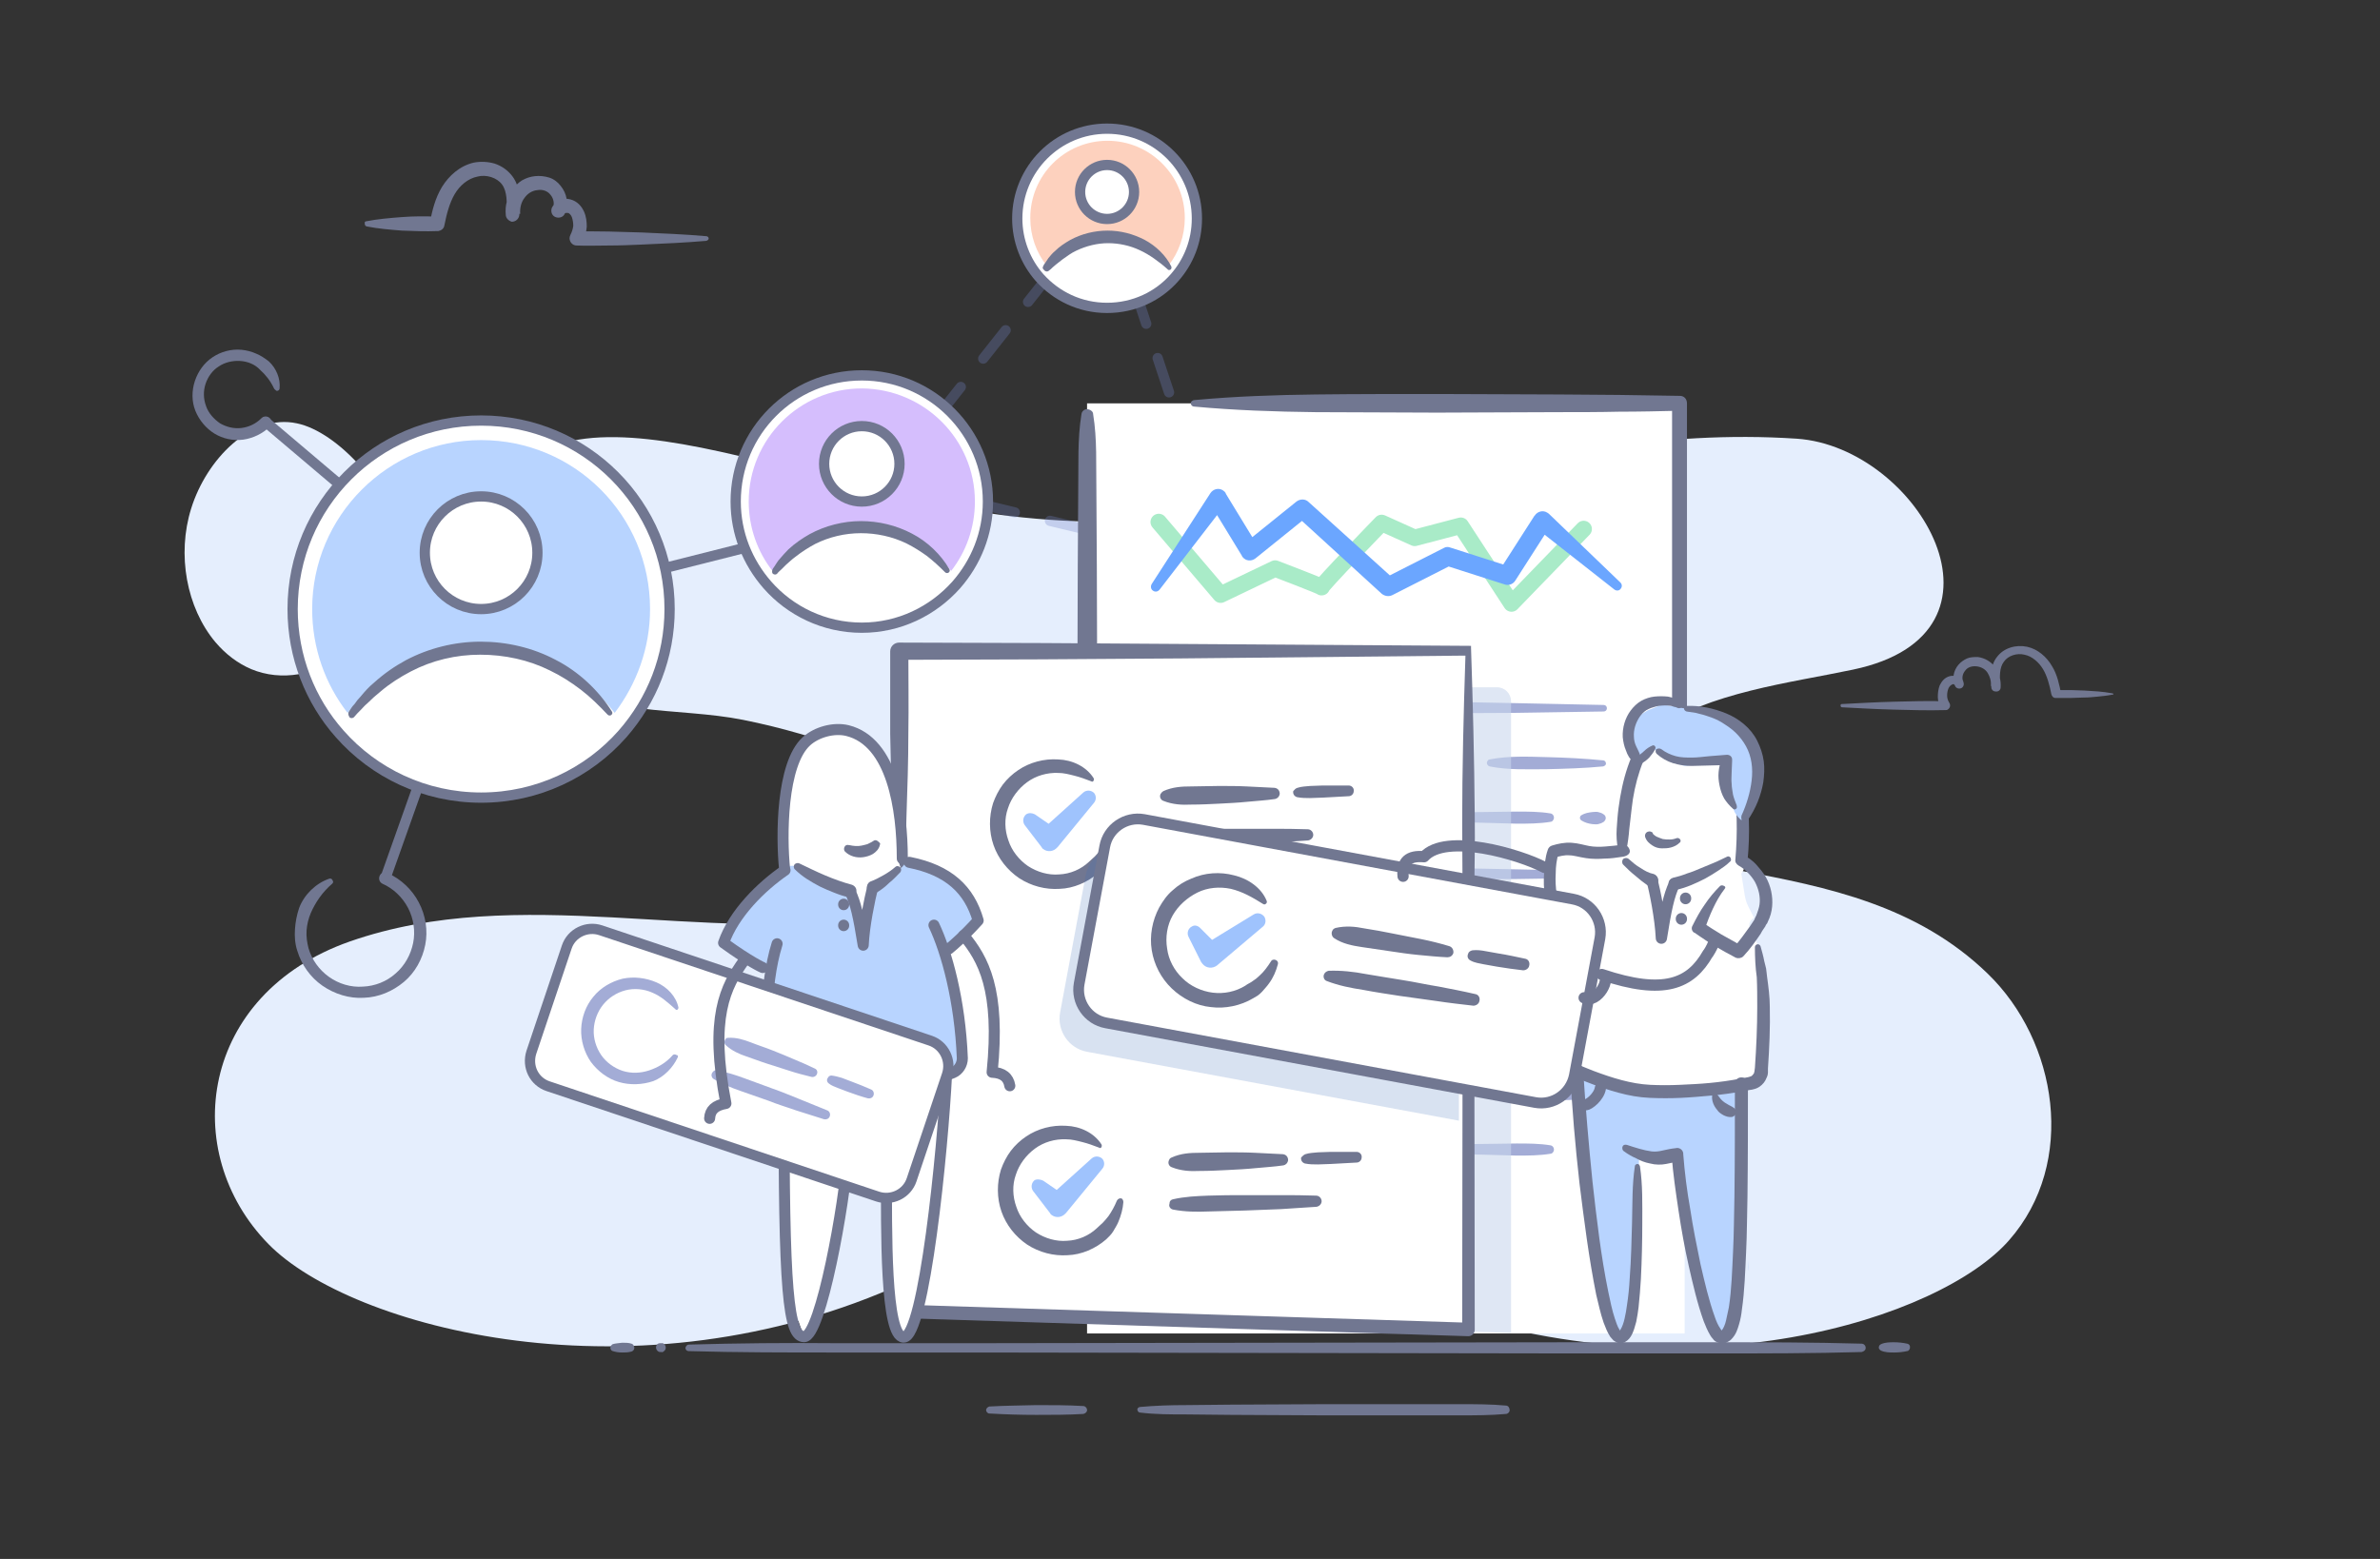 <svg width="580" height="380" viewBox="0 0 580 380" fill="none" xmlns="http://www.w3.org/2000/svg">
<rect x="0" y="0" width="580" height="380" fill="#333333" stroke="none"/>
<g clip-path="url(#clip0)">
<path d="M85.263 229.485C126.547 215.074 171.687 230.279 213.084 223.357C224.085 221.542 238.716 217.797 247.336 208.492C251.646 203.84 218.641 182.961 181.1 175.472C165.222 172.295 146.055 174.791 131.764 164.465C121.783 157.203 114.411 140.749 118.608 126.906C131.424 85.375 190.968 119.19 245.975 125.771C317.881 134.281 371.301 102.509 437.876 106.934C467.592 108.977 493.791 154.366 451.6 163.217C436.062 166.508 416.781 168.664 402.831 178.082C395.345 183.188 391.602 194.195 397.5 202.819C403.284 211.329 415.874 210.648 424.153 212.237C445.249 216.209 467.138 220.634 484.377 237.314C501.39 253.768 506.267 283.384 489.595 302.334C473.036 321.284 412.131 341.255 347.483 317.88C324.573 309.597 302.57 292.235 278.412 292.008C258.337 291.781 239.624 304.036 220.683 312.547C155.014 342.617 85.263 323.554 65.415 303.242C43.412 280.775 48.743 242.307 85.263 229.485Z" fill="#E5EEFD"/>
<path d="M84.129 159.359C77.097 164.579 68.591 166.167 61.219 163.103C58.043 161.742 55.094 159.586 52.486 156.522C45.454 148.125 43.072 135.189 46.588 123.955C50.331 111.927 61.219 100.807 72.334 103.19C82.314 105.232 95.017 119.416 97.512 131.331C99.78 142.224 91.274 154.139 84.129 159.359Z" fill="#E5EEFD"/>
<path d="M198.68 116.92C200.041 113.97 202.763 111.587 205.939 110.679C207.527 110.225 209.228 110.112 210.816 110.225C212.517 110.338 214.105 110.679 215.693 111.246C218.755 112.494 221.477 114.764 223.065 117.601C224.766 120.438 225.446 123.955 224.879 127.132C224.426 130.423 222.838 133.487 220.456 135.756C218.074 138.026 214.899 139.501 211.61 139.841C208.32 140.182 204.918 139.274 202.196 137.458C199.474 135.643 197.319 132.92 196.185 129.742C195.958 128.948 196.298 128.154 197.092 127.927C197.886 127.7 198.68 128.04 198.907 128.835C199.814 131.331 201.515 133.6 203.784 135.076C206.052 136.551 208.774 137.231 211.496 137.005C214.105 136.778 216.713 135.643 218.641 133.714C220.57 131.898 221.931 129.402 222.271 126.679C222.724 124.069 222.157 121.232 220.796 118.962C219.435 116.579 217.28 114.764 214.785 113.743C212.29 112.721 209.455 112.608 206.959 113.516C204.464 114.31 202.083 115.672 199.928 117.601C199.701 117.828 199.247 117.828 199.02 117.601C198.68 117.487 198.567 117.147 198.68 116.92Z" fill="#717791"/>
<path d="M108.4 151.983L197.432 129.515" stroke="#717791" stroke-width="2.5" stroke-miterlimit="10" stroke-linecap="round" stroke-linejoin="round"/>
<path d="M80.953 215.414C78.571 217.457 76.87 219.953 75.736 222.563C75.169 223.925 74.829 225.286 74.715 226.761C74.602 228.236 74.829 229.712 75.169 231.073C75.963 233.91 77.778 236.406 80.159 238.109C82.541 239.811 85.49 240.718 88.439 240.492C91.388 240.378 94.223 239.243 96.378 237.314C98.646 235.385 100.121 232.662 100.688 229.825C101.255 226.988 100.801 223.925 99.44 221.315C98.079 218.705 95.811 216.549 93.202 215.414C92.522 215.074 92.181 214.279 92.522 213.485C92.862 212.691 93.656 212.464 94.45 212.804C97.739 214.279 100.461 216.889 102.049 219.953C103.75 223.13 104.317 226.875 103.637 230.279C102.956 233.797 101.141 237.087 98.419 239.357C95.697 241.626 92.295 243.101 88.665 243.215C85.15 243.442 81.52 242.307 78.571 240.265C75.623 238.222 73.468 235.158 72.447 231.754C71.88 230.052 71.766 228.236 71.88 226.534C71.993 224.719 72.334 223.017 72.901 221.315C74.148 218.024 76.984 215.301 80.273 214.166C80.613 214.052 80.953 214.279 81.067 214.62C81.293 214.96 81.18 215.187 80.953 215.414Z" fill="#717791"/>
<path d="M127.114 120.551L93.883 214.166" stroke="#717791" stroke-width="2.5" stroke-miterlimit="10" stroke-linecap="round" stroke-linejoin="round"/>
<path d="M66.776 94.679C65.869 92.75 64.735 91.388 63.374 90.14C62.126 88.779 60.311 88.098 58.497 87.984C56.682 87.871 54.754 88.325 53.279 89.346C51.805 90.254 50.671 91.842 50.104 93.544C49.537 95.247 49.537 97.176 50.217 98.991C50.784 100.693 52.145 102.168 53.62 103.19C55.208 104.097 57.022 104.551 58.837 104.324C60.652 104.097 62.353 103.303 63.714 101.941C64.281 101.374 65.188 101.374 65.755 101.941C66.322 102.509 66.322 103.417 65.755 103.984C64.054 105.686 61.672 106.821 59.291 107.161C56.795 107.502 54.3 106.934 52.259 105.686C50.217 104.438 48.516 102.395 47.609 100.126C46.701 97.856 46.701 95.247 47.495 92.864C48.289 90.481 49.764 88.438 51.805 87.077C53.846 85.715 56.342 85.034 58.837 85.261C60.084 85.374 61.332 85.715 62.353 86.169C63.487 86.623 64.508 87.303 65.528 88.098C67.343 89.8 68.364 92.296 68.137 94.679C68.137 95.02 67.797 95.36 67.343 95.247C67.116 95.02 66.889 94.906 66.776 94.679Z" fill="#717791"/>
<path d="M114.978 145.402L64.735 102.849" stroke="#717791" stroke-width="2.5" stroke-miterlimit="10" stroke-linecap="round" stroke-linejoin="round"/>
<path d="M163.18 148.465C163.18 160.153 158.871 170.706 151.725 178.876C143.333 188.408 130.97 194.422 117.247 194.422C103.523 194.422 91.161 188.408 82.768 178.876C75.623 170.819 71.313 160.153 71.313 148.465C71.313 123.047 91.841 102.509 117.247 102.509C142.652 102.509 163.18 123.047 163.18 148.465Z" fill="white" stroke="#717791" stroke-width="2.5" stroke-miterlimit="10" stroke-linecap="round" stroke-linejoin="round"/>
<path d="M158.417 148.465C158.417 157.997 155.128 166.734 149.797 173.77C142.312 164.124 130.516 157.883 117.247 157.883C104.09 157.883 92.295 164.124 84.696 173.77C79.252 166.734 76.076 157.997 76.076 148.465C76.076 125.771 94.563 107.275 117.247 107.275C140.043 107.275 158.417 125.657 158.417 148.465Z" fill="#B8D4FF"/>
<path d="M117.247 148.465C124.826 148.465 130.97 142.318 130.97 134.735C130.97 127.152 124.826 121.005 117.247 121.005C109.667 121.005 103.523 127.152 103.523 134.735C103.523 142.318 109.667 148.465 117.247 148.465Z" fill="white" stroke="#717791" stroke-width="2.5" stroke-miterlimit="10" stroke-linecap="round" stroke-linejoin="round"/>
<path d="M85.036 173.429C85.49 172.748 85.83 172.181 86.397 171.614C86.851 170.933 87.305 170.366 87.872 169.798C88.892 168.55 89.913 167.415 91.161 166.394C93.543 164.238 96.151 162.422 98.873 160.947C104.431 157.997 110.782 156.408 117.133 156.408C123.485 156.408 129.836 157.884 135.393 160.834C140.951 163.671 145.828 168.21 149.117 173.429C149.344 173.77 149.23 174.11 148.89 174.337C148.663 174.451 148.323 174.451 148.096 174.224C145.941 171.954 143.9 169.912 141.518 168.096C139.136 166.281 136.641 164.692 134.032 163.444C128.815 160.834 122.917 159.586 117.02 159.586C111.122 159.586 105.338 160.947 100.121 163.671C97.512 165.032 95.017 166.621 92.749 168.55C91.614 169.458 90.48 170.479 89.46 171.5C88.892 171.954 88.439 172.522 87.872 173.089C87.305 173.656 86.737 174.224 86.284 174.791C85.944 175.131 85.376 175.131 85.15 174.791C84.809 174.224 84.809 173.77 85.036 173.429Z" fill="#717791"/>
<path opacity="0.3" d="M298.714 137.231L215.919 117.374L269.566 49.517L298.714 137.231Z" stroke="#7282C4" stroke-width="2.5" stroke-miterlimit="10" stroke-linecap="round" stroke-linejoin="round" stroke-dasharray="8.81 8.81"/>
<path d="M240.758 122.253C240.758 130.083 237.809 137.118 233.045 142.565C227.375 148.919 219.208 153.004 210.022 153.004C200.835 153.004 192.555 148.919 186.998 142.565C182.235 137.118 179.286 130.083 179.286 122.253C179.286 105.232 193.009 91.502 210.022 91.502C227.034 91.502 240.758 105.346 240.758 122.253Z" fill="white" stroke="#717791" stroke-width="2.5" stroke-miterlimit="10" stroke-linecap="round" stroke-linejoin="round"/>
<path d="M237.582 122.253C237.582 128.608 235.427 134.508 231.798 139.16C226.807 132.693 218.868 128.494 210.022 128.494C201.175 128.494 193.349 132.693 188.246 139.16C184.616 134.508 182.461 128.608 182.461 122.253C182.461 107.048 194.824 94.679 210.022 94.679C225.22 94.793 237.582 107.048 237.582 122.253Z" fill="#D5BEFD"/>
<path d="M210.022 122.253C215.095 122.253 219.208 118.138 219.208 113.062C219.208 107.985 215.095 103.87 210.022 103.87C204.948 103.87 200.835 107.985 200.835 113.062C200.835 118.138 204.948 122.253 210.022 122.253Z" fill="white" stroke="#717791" stroke-width="2.5" stroke-miterlimit="10" stroke-linecap="round" stroke-linejoin="round"/>
<path d="M188.246 138.82C188.472 138.366 188.813 138.026 189.04 137.572C189.38 137.118 189.607 136.664 189.947 136.324C190.627 135.529 191.308 134.735 192.102 133.941C193.69 132.465 195.504 131.217 197.319 130.196C201.062 128.154 205.485 127.019 209.795 127.019C214.105 127.019 218.415 128.04 222.271 130.083C226.014 132.012 229.303 135.189 231.344 138.706C231.571 139.047 231.458 139.387 231.117 139.614C230.89 139.728 230.55 139.728 230.323 139.501C228.849 138.026 227.488 136.777 225.9 135.529C224.312 134.395 222.724 133.373 220.91 132.465C217.394 130.763 213.538 129.969 209.795 129.969C205.939 129.969 202.083 130.877 198.68 132.579C196.979 133.487 195.391 134.508 193.803 135.756C193.009 136.324 192.329 137.004 191.535 137.685C191.194 138.026 190.854 138.366 190.514 138.706C190.174 139.047 189.72 139.387 189.38 139.841C189.04 140.182 188.472 140.068 188.246 139.728C188.132 139.501 188.132 139.16 188.246 138.82Z" fill="#717791"/>
<path d="M291.682 53.262C291.682 58.822 289.64 63.815 286.238 67.673C282.268 72.212 276.371 75.049 269.792 75.049C263.214 75.049 257.43 72.212 253.347 67.673C249.944 63.815 247.903 58.709 247.903 53.262C247.903 41.234 257.657 31.362 269.792 31.362C281.928 31.362 291.682 41.234 291.682 53.262Z" fill="white" stroke="#717791" stroke-width="2.5" stroke-miterlimit="10" stroke-linecap="round" stroke-linejoin="round"/>
<path d="M288.733 53.148C288.733 57.46 287.259 61.545 284.763 64.722C281.361 60.297 275.917 57.46 269.906 57.46C263.895 57.46 258.451 60.297 255.048 64.722C252.553 61.545 251.079 57.574 251.079 53.148C251.079 42.709 259.472 34.312 269.906 34.312C280.227 34.312 288.733 42.709 288.733 53.148Z" fill="#FDD1BE"/>
<path d="M269.792 53.375C273.425 53.375 276.371 50.429 276.371 46.794C276.371 43.159 273.425 40.212 269.792 40.212C266.159 40.212 263.214 43.159 263.214 46.794C263.214 50.429 266.159 53.375 269.792 53.375Z" fill="white" stroke="#717791" stroke-width="2.5" stroke-miterlimit="10" stroke-linecap="round" stroke-linejoin="round"/>
<path d="M254.254 64.836C254.368 64.496 254.595 64.269 254.821 63.928C255.048 63.588 255.275 63.248 255.502 62.907C255.956 62.34 256.523 61.659 257.09 61.205C258.224 60.07 259.472 59.276 260.833 58.482C263.555 57.007 266.73 56.212 269.906 56.212C273.082 56.212 276.144 57.007 278.979 58.482C281.701 59.957 284.083 62.226 285.444 64.95C285.557 65.29 285.444 65.63 285.217 65.744C284.99 65.857 284.65 65.857 284.537 65.63C283.403 64.609 282.382 63.815 281.248 63.02C280.113 62.226 278.979 61.545 277.732 60.978C275.35 59.843 272.628 59.276 270.019 59.276C267.411 59.276 264.689 59.957 262.307 61.092C261.059 61.659 260.039 62.453 258.904 63.248C258.337 63.701 257.884 64.042 257.317 64.496L256.523 65.177C256.296 65.403 255.956 65.744 255.615 65.971C255.275 66.311 254.708 66.198 254.481 65.857C254.028 65.517 254.028 65.177 254.254 64.836Z" fill="#717791"/>
<path d="M339.998 143.019C339.998 152.096 336.595 160.493 331.038 166.848C324.459 174.337 314.819 179.103 304.044 179.103C293.27 179.103 283.629 174.337 277.051 166.848C271.494 160.493 268.091 152.21 268.091 143.019C268.091 123.161 284.196 107.048 304.044 107.048C323.892 107.048 339.998 123.161 339.998 143.019Z" fill="white" stroke="#717791" stroke-width="2.5" stroke-miterlimit="10" stroke-linecap="round" stroke-linejoin="round"/>
<path d="M336.255 143.019C336.255 150.508 333.76 157.316 329.45 162.763C323.552 155.16 314.365 150.281 303.931 150.281C293.61 150.281 284.423 155.16 278.412 162.763C274.102 157.316 271.607 150.394 271.607 143.019C271.607 125.204 286.011 110.792 303.818 110.792C321.851 110.792 336.255 125.204 336.255 143.019Z" fill="#B8D4FF"/>
<path d="M304.044 143.019C309.995 143.019 314.819 138.192 314.819 132.239C314.819 126.285 309.995 121.459 304.044 121.459C298.094 121.459 293.27 126.285 293.27 132.239C293.27 138.192 298.094 143.019 304.044 143.019Z" fill="white" stroke="#717791" stroke-width="2.5" stroke-miterlimit="10" stroke-linecap="round" stroke-linejoin="round"/>
<path d="M278.639 162.422C278.979 161.968 279.319 161.515 279.66 160.947C280 160.493 280.34 159.926 280.794 159.472C281.588 158.564 282.382 157.543 283.289 156.749C285.104 155.047 287.259 153.685 289.414 152.437C293.837 150.054 298.827 148.806 303.818 148.806C308.808 148.806 313.912 150.054 318.335 152.323C322.758 154.593 326.614 158.224 328.996 162.309C329.223 162.649 329.11 162.99 328.769 163.217C328.542 163.33 328.202 163.33 327.975 163.103C326.274 161.401 324.686 159.813 322.758 158.451C320.944 157.089 319.015 155.841 316.974 154.82C312.891 152.777 308.354 151.869 303.818 151.869C299.281 151.869 294.744 152.891 290.661 155.047C288.62 156.068 286.692 157.316 284.99 158.791C284.083 159.472 283.176 160.266 282.382 161.061C281.928 161.401 281.588 161.855 281.134 162.309C280.681 162.763 280.227 163.217 279.773 163.557C279.433 163.898 278.866 163.898 278.639 163.557C278.412 163.217 278.412 162.763 278.639 162.422Z" fill="#717791"/>
<path d="M89.233 53.943C92.068 53.375 95.017 53.148 97.852 52.921C100.688 52.694 103.637 52.694 106.472 52.808L104.771 54.169C105.338 51.333 106.018 48.382 107.72 45.545C109.421 42.822 112.029 40.439 115.432 39.645C117.133 39.304 118.948 39.418 120.536 39.872C122.237 40.439 123.711 41.461 124.846 42.936C125.98 44.411 126.433 46.226 126.547 47.815C126.66 49.404 126.66 50.992 126.547 52.467C126.433 53.375 125.639 54.056 124.732 54.056C123.938 53.829 123.258 53.148 123.258 52.354C123.031 50.198 123.598 48.042 124.846 46.226C125.526 45.319 126.32 44.524 127.227 43.957C128.248 43.39 129.269 43.049 130.403 42.936C131.537 42.822 132.671 42.936 133.805 43.276C134.94 43.617 135.96 44.411 136.641 45.319C138.115 47.134 138.682 49.63 137.662 52.014C137.321 52.921 136.301 53.262 135.393 52.921C134.486 52.581 134.146 51.56 134.486 50.652C134.94 49.744 135.734 49.063 136.527 48.723C137.321 48.382 138.229 48.382 139.023 48.609C140.724 49.063 141.745 50.311 142.312 51.56C142.879 52.808 142.992 54.056 142.992 55.304C142.879 56.552 142.539 57.801 141.972 58.935L140.497 56.439C143.106 56.325 145.714 56.439 148.436 56.439C151.045 56.552 153.653 56.552 156.375 56.666C161.593 56.893 166.923 57.12 172.14 57.574C172.481 57.574 172.708 57.914 172.708 58.141C172.708 58.368 172.481 58.595 172.14 58.708C166.923 59.162 161.593 59.389 156.375 59.616C153.767 59.73 151.158 59.843 148.436 59.843C145.828 59.843 143.219 59.957 140.497 59.843C139.59 59.843 138.796 59.049 138.796 58.028C138.796 57.801 138.909 57.46 139.023 57.233C139.363 56.552 139.59 55.871 139.703 55.077C139.703 54.283 139.59 53.602 139.363 52.921C139.136 52.354 138.682 51.9 138.342 51.9C138.229 51.9 138.002 51.9 137.888 51.9C137.775 51.9 137.775 52.014 137.775 52.014L134.713 50.652C135.166 49.744 134.94 48.382 134.146 47.475C133.465 46.567 132.218 46.113 130.97 46.34C129.722 46.453 128.588 47.134 127.794 48.269C127 49.29 126.66 50.765 126.774 52.127H123.371C123.598 49.404 123.598 46.68 122.35 44.978C121.103 43.276 118.494 42.482 116.339 43.049C114.071 43.503 112.029 45.205 110.782 47.361C109.534 49.517 108.854 52.127 108.287 54.964C108.173 55.758 107.493 56.212 106.812 56.325H106.585C103.75 56.439 100.801 56.325 97.966 56.212C95.13 55.985 92.181 55.758 89.346 55.191C89.006 55.077 88.892 54.85 88.892 54.51C88.779 54.169 89.006 53.943 89.233 53.943Z" fill="#717791"/>
<path d="M458.405 327.638C459.426 327.185 460.56 327.185 461.581 327.185C462.601 327.185 463.736 327.298 464.756 327.525C465.323 327.638 465.55 328.092 465.437 328.66C465.323 329 465.097 329.341 464.756 329.341C463.736 329.568 462.601 329.681 461.581 329.681C460.56 329.681 459.426 329.681 458.405 329.227C457.951 329 457.724 328.546 457.951 328.092C457.951 327.979 458.178 327.752 458.405 327.638Z" fill="#717791"/>
<path d="M167.831 327.752C179.739 327.412 191.648 327.298 203.557 327.412H239.283L310.736 327.298L382.189 327.185H417.915C429.824 327.185 441.733 327.185 453.641 327.525C454.208 327.525 454.662 327.979 454.662 328.546C454.662 329.114 454.208 329.454 453.641 329.567C441.733 329.908 429.824 329.908 417.915 329.908H382.189L310.736 329.794L239.283 329.681H203.557C191.648 329.681 179.739 329.681 167.831 329.341C167.377 329.341 167.037 329 167.037 328.546C167.15 328.092 167.49 327.752 167.831 327.752Z" fill="#717791"/>
<path d="M160.799 327.411C160.912 327.411 161.139 327.411 161.252 327.411C161.366 327.411 161.366 327.411 161.479 327.411C161.593 327.411 161.593 327.412 161.706 327.525C162.273 327.865 162.387 328.66 162.046 329.114C161.933 329.227 161.819 329.341 161.706 329.454C161.593 329.454 161.593 329.567 161.479 329.567C161.366 329.567 161.366 329.681 161.252 329.567C161.139 329.567 160.912 329.567 160.799 329.567C160.118 329.454 159.778 328.773 159.891 328.206C160.005 327.752 160.345 327.411 160.799 327.411Z" fill="#717791"/>
<path d="M149.344 327.638C150.138 327.412 150.931 327.412 151.612 327.298C152.406 327.298 153.2 327.298 153.88 327.525C154.334 327.639 154.674 328.206 154.561 328.773C154.447 329.114 154.221 329.341 153.88 329.454C153.086 329.681 152.292 329.681 151.612 329.681C150.818 329.681 150.024 329.568 149.344 329.341C148.89 329.227 148.663 328.773 148.777 328.319C148.89 327.979 149.117 327.752 149.344 327.638Z" fill="#717791"/>
<path d="M277.845 342.957C281.588 342.617 285.331 342.503 288.96 342.503L300.075 342.39L322.418 342.276H344.761H355.876C359.619 342.276 363.361 342.276 366.991 342.617C367.558 342.617 367.898 343.184 367.898 343.752C367.898 344.206 367.444 344.659 366.991 344.659C363.248 345 359.505 345 355.876 345H344.761H322.418L300.075 344.886L288.96 344.773C285.217 344.773 281.474 344.773 277.845 344.319C277.391 344.319 277.165 343.865 277.165 343.525C277.165 343.298 277.505 342.957 277.845 342.957Z" fill="#717791"/>
<path d="M241.098 342.844C244.954 342.617 248.697 342.617 252.553 342.503C256.409 342.503 260.152 342.503 264.008 342.73C264.462 342.73 264.915 343.184 264.915 343.752C264.915 344.206 264.462 344.546 264.008 344.659C260.152 344.886 256.409 344.886 252.553 344.886C248.697 344.886 244.954 344.773 241.098 344.546C240.644 344.546 240.304 344.092 240.304 343.638C240.417 343.184 240.758 342.957 241.098 342.844Z" fill="#717791"/>
<path d="M264.913 325.041L410.54 325.041L410.54 98.323L264.913 98.323L264.913 325.041Z" fill="white"/>
<path d="M303.25 171.273C310.509 170.819 317.881 170.819 325.14 170.819L347.029 171.046C354.288 171.046 361.66 171.273 368.919 171.386C376.178 171.5 383.55 171.727 390.808 171.84C391.262 171.84 391.602 172.181 391.602 172.635C391.602 173.089 391.262 173.429 390.808 173.429C383.55 173.542 376.178 173.656 368.919 173.769C361.66 173.769 354.288 173.883 347.029 173.883H325.14C317.881 173.883 310.509 173.769 303.25 173.202C302.683 173.202 302.343 172.748 302.343 172.181C302.343 171.727 302.797 171.273 303.25 171.273Z" fill="#A3ACD6"/>
<path d="M363.021 185.117C367.671 184.209 372.321 184.436 376.858 184.55C381.508 184.663 386.158 184.89 390.695 185.344C391.035 185.344 391.375 185.684 391.375 186.138C391.375 186.479 391.035 186.705 390.695 186.819C386.045 187.273 381.395 187.386 376.858 187.5C372.208 187.5 367.558 187.727 363.021 186.819C362.568 186.705 362.341 186.252 362.341 185.911C362.454 185.457 362.681 185.117 363.021 185.117Z" fill="#A3ACD6"/>
<path d="M344.761 184.89C346.689 184.209 348.617 184.323 350.545 184.323C352.473 184.436 354.402 184.549 356.33 184.89C356.783 185.003 357.124 185.457 357.01 186.025C356.897 186.365 356.67 186.705 356.216 186.705C354.288 187.046 352.36 187.159 350.432 187.273C348.504 187.273 346.576 187.386 344.648 186.705C344.194 186.479 343.854 185.911 344.081 185.457C344.307 185.23 344.534 185.003 344.761 184.89Z" fill="#A3ACD6"/>
<path d="M385.364 198.733C386.272 198.166 387.179 198.053 388.086 197.939C388.54 197.939 388.994 197.826 389.447 197.939C389.901 198.053 390.355 198.166 390.808 198.506C391.375 198.847 391.489 199.641 391.035 200.095C390.922 200.209 390.922 200.322 390.808 200.322C390.355 200.662 389.901 200.776 389.447 200.889C388.994 201.003 388.54 200.889 388.086 200.889C387.179 200.776 386.272 200.549 385.364 199.982C385.024 199.755 384.911 199.301 385.138 198.96C385.138 198.847 385.251 198.847 385.364 198.733Z" fill="#A3ACD6"/>
<path d="M344.761 198.507C347.483 198.393 350.319 198.28 353.041 198.166C355.763 198.053 358.598 197.939 361.32 197.939L369.599 197.826C372.321 197.826 375.157 197.826 377.879 198.28C378.446 198.393 378.786 198.96 378.673 199.528C378.559 199.982 378.219 200.322 377.879 200.322C375.157 200.776 372.321 200.776 369.599 200.776L361.32 200.549C358.598 200.549 355.763 200.322 353.041 200.322C350.319 200.209 347.483 200.095 344.761 199.868C344.421 199.868 344.081 199.528 344.081 199.074C344.081 198.847 344.421 198.507 344.761 198.507Z" fill="#A3ACD6"/>
<path d="M303.25 211.783C310.509 211.329 317.881 211.329 325.14 211.329L347.029 211.556C354.288 211.556 361.66 211.783 368.919 211.896C376.178 212.01 383.55 212.237 390.808 212.35C391.262 212.35 391.602 212.691 391.602 213.145C391.602 213.598 391.262 213.939 390.808 213.939C383.55 214.052 376.178 214.166 368.919 214.279C361.66 214.279 354.288 214.393 347.029 214.393H325.14C317.881 214.393 310.509 214.279 303.25 213.712C302.683 213.712 302.343 213.258 302.343 212.691C302.343 212.123 302.797 211.783 303.25 211.783Z" fill="#A3ACD6"/>
<path d="M363.021 225.513C367.671 224.605 372.321 224.832 376.858 224.946C381.508 225.059 386.158 225.286 390.695 225.74C391.035 225.74 391.375 226.08 391.375 226.534C391.375 226.875 391.035 227.102 390.695 227.215C386.045 227.669 381.395 227.782 376.858 227.896C372.208 227.896 367.558 228.123 363.021 227.215C362.568 227.102 362.341 226.648 362.341 226.307C362.454 225.853 362.681 225.626 363.021 225.513Z" fill="#A3ACD6"/>
<path d="M344.761 225.286C346.689 224.605 348.617 224.719 350.545 224.719C352.473 224.832 354.402 224.946 356.33 225.286C356.783 225.4 357.124 225.853 357.01 226.421C356.897 226.761 356.67 227.102 356.216 227.102C354.288 227.442 352.36 227.556 350.432 227.669C348.504 227.669 346.576 227.783 344.648 227.102C344.194 226.875 343.854 226.307 344.081 225.853C344.307 225.627 344.534 225.4 344.761 225.286Z" fill="#A3ACD6"/>
<path d="M385.364 239.13C386.272 238.562 387.179 238.449 388.086 238.335C388.54 238.335 388.994 238.222 389.447 238.335C389.901 238.449 390.355 238.562 390.808 238.903C391.375 239.243 391.489 240.038 391.035 240.491C390.922 240.605 390.922 240.718 390.808 240.718C390.355 241.059 389.901 241.172 389.447 241.286C388.994 241.399 388.54 241.286 388.086 241.286C387.179 241.172 386.272 240.945 385.364 240.378C385.024 240.151 384.911 239.697 385.138 239.357C385.138 239.357 385.251 239.243 385.364 239.13Z" fill="#A3ACD6"/>
<path d="M344.761 238.903C347.483 238.789 350.319 238.676 353.041 238.562C355.763 238.449 358.598 238.335 361.32 238.335L369.599 238.222C372.321 238.222 375.157 238.222 377.879 238.676C378.446 238.789 378.786 239.357 378.673 239.924C378.559 240.378 378.219 240.718 377.879 240.718C375.157 241.172 372.321 241.172 369.599 241.172L361.32 240.945C358.598 240.945 355.763 240.718 353.041 240.718C350.319 240.605 347.483 240.491 344.761 240.264C344.421 240.264 344.081 239.924 344.081 239.47C344.081 239.243 344.421 238.903 344.761 238.903Z" fill="#A3ACD6"/>
<path d="M303.25 252.179C310.509 251.725 317.881 251.725 325.14 251.725L347.029 251.952C354.288 251.952 361.66 252.179 368.919 252.293C376.178 252.406 383.55 252.633 390.808 252.746C391.262 252.746 391.602 253.087 391.602 253.541C391.602 253.995 391.262 254.335 390.808 254.335C383.55 254.449 376.178 254.562 368.919 254.676C361.66 254.676 354.288 254.789 347.029 254.789H325.14C317.881 254.789 310.509 254.676 303.25 254.108C302.683 254.108 302.343 253.654 302.343 253.087C302.343 252.52 302.797 252.179 303.25 252.179Z" fill="#A3ACD6"/>
<path d="M363.021 265.909C367.671 265.001 372.321 265.228 376.858 265.342C381.508 265.455 386.158 265.682 390.695 266.136C391.035 266.136 391.375 266.477 391.375 266.93C391.375 267.271 391.035 267.498 390.695 267.611C386.045 268.065 381.395 268.179 376.858 268.292C372.208 268.292 367.558 268.519 363.021 267.611C362.568 267.498 362.341 267.044 362.341 266.704C362.454 266.25 362.681 266.023 363.021 265.909Z" fill="#A3ACD6"/>
<path d="M344.761 265.796C346.689 265.115 348.617 265.228 350.545 265.228C352.473 265.342 354.402 265.455 356.33 265.796C356.783 265.909 357.124 266.363 357.01 266.931C356.897 267.271 356.67 267.611 356.216 267.611C354.288 267.952 352.36 268.065 350.432 268.179C348.504 268.179 346.576 268.292 344.648 267.611C344.194 267.384 343.854 266.817 344.081 266.363C344.307 266.023 344.534 265.909 344.761 265.796Z" fill="#A3ACD6"/>
<path d="M385.364 279.639C386.272 279.072 387.179 278.959 388.086 278.845C388.54 278.845 388.994 278.732 389.447 278.845C389.901 278.959 390.355 279.072 390.808 279.412C391.375 279.753 391.489 280.547 391.035 281.001C390.922 281.115 390.922 281.228 390.808 281.228C390.355 281.568 389.901 281.682 389.447 281.795C388.994 281.909 388.54 281.795 388.086 281.795C387.179 281.682 386.272 281.455 385.364 280.888C385.024 280.661 384.911 280.207 385.138 279.866C385.138 279.753 385.251 279.639 385.364 279.639Z" fill="#A3ACD6"/>
<path d="M344.761 279.413C347.483 279.299 350.319 279.186 353.041 279.072C355.763 278.959 358.598 278.845 361.32 278.845L369.599 278.732C372.321 278.732 375.157 278.732 377.879 279.186C378.446 279.299 378.786 279.866 378.673 280.434C378.559 280.888 378.219 281.228 377.879 281.228C375.157 281.682 372.321 281.682 369.599 281.682L361.32 281.455C358.598 281.455 355.763 281.228 353.041 281.228C350.319 281.115 347.483 281.001 344.761 280.774C344.421 280.774 344.081 280.434 344.081 279.98C344.081 279.639 344.421 279.413 344.761 279.413Z" fill="#A3ACD6"/>
<path opacity="0.6" d="M346.122 167.529H364.836C366.764 167.529 368.238 169.117 368.238 170.933V324.915L357.01 324.575L342.946 167.529H346.122Z" fill="#C9D7ED"/>
<path d="M276.484 249.796H264.915V100.807" fill="white"/>
<path d="M276.484 252.066H264.915C263.668 252.066 262.647 251.044 262.647 249.796L262.534 212.577V175.358L262.647 138.139L262.761 119.53C262.874 113.289 262.534 107.161 263.554 100.92C263.668 100.126 264.462 99.558 265.256 99.785C265.823 99.899 266.39 100.353 266.39 100.92C267.411 107.161 267.07 113.289 267.184 119.53L267.297 138.139L267.411 175.358V212.577L267.297 249.796L265.029 247.527H276.597C277.845 247.527 278.866 248.548 278.866 249.796C278.752 251.044 277.732 252.066 276.484 252.066Z" fill="#717791"/>
<path d="M291.115 97.516C300.982 96.608 310.849 96.268 320.717 96.154C330.584 96.041 340.451 96.041 350.319 96.041C360.186 96.041 370.053 96.154 379.92 96.154C384.797 96.154 389.788 96.268 394.665 96.268C399.541 96.381 404.532 96.381 409.409 96.495C410.429 96.495 411.11 97.289 411.11 98.31V181.713V265.115C411.11 266.136 410.316 266.931 409.295 266.931C408.275 266.931 407.481 266.136 407.481 265.115V181.713V98.31L409.295 100.126C404.418 100.239 399.428 100.353 394.551 100.353C389.674 100.466 384.684 100.466 379.807 100.466C369.94 100.466 360.072 100.58 350.205 100.58C340.338 100.58 330.471 100.466 320.603 100.466C310.736 100.353 300.869 100.012 291.001 99.105C290.548 99.105 290.094 98.651 290.208 98.083C290.321 97.856 290.661 97.516 291.115 97.516Z" fill="#717791"/>
<path d="M282.382 127.246L297.466 144.948L310.736 138.593C310.736 138.593 322.645 143.132 322.078 143.132C321.511 143.132 336.709 127.473 336.709 127.473L344.761 131.104L355.989 128.154L368.352 147.104L385.931 128.948" stroke="#A9EBC8" stroke-width="4.024" stroke-miterlimit="10" stroke-linecap="round" stroke-linejoin="round"/>
<path d="M280.68 142.337L294.971 120.21C295.652 119.189 297.013 118.849 298.033 119.53C298.374 119.756 298.6 119.983 298.714 120.21V120.324L306.54 133.146L303.137 132.579L315.953 122.253C316.86 121.572 318.108 121.572 318.902 122.366L339.884 141.316L337.276 140.976L351.793 133.6C352.36 133.26 352.927 133.26 353.494 133.487L368.012 138.139L365.403 139.047L373.909 125.77L374.023 125.657C374.703 124.636 376.064 124.295 377.085 124.976C377.198 125.09 377.312 125.09 377.425 125.203L394.891 141.997C395.345 142.451 395.345 143.132 394.891 143.586C394.551 144.04 393.871 144.04 393.417 143.699L374.363 128.721L377.765 128.267L369.259 141.543C368.692 142.451 367.558 142.791 366.651 142.451L352.133 137.799L353.834 137.685L339.317 145.061C338.41 145.515 337.389 145.288 336.708 144.72L315.84 125.657L318.789 125.77L305.972 136.097C304.952 136.891 303.591 136.777 302.797 135.756C302.683 135.643 302.683 135.643 302.683 135.529L294.858 122.707L298.714 122.82L282.609 143.699C282.155 144.267 281.474 144.38 280.907 143.926C280.454 143.586 280.34 142.905 280.68 142.337Z" fill="#6BA6FF"/>
<path d="M357.804 158.678V324.121L219.095 319.695V158.678H357.804Z" fill="white"/>
<path d="M358.485 157.43V157.883C358.938 171.273 359.278 185.003 359.392 198.847C359.505 205.769 359.278 212.804 359.278 219.84V240.718L359.392 324.121C359.392 325.029 358.711 325.709 357.804 325.709L219.095 321.284C218.301 321.284 217.621 320.603 217.621 319.695V239.13V219.045C217.621 212.35 217.621 205.655 217.394 198.961C217.28 192.266 217.054 185.571 216.94 178.876C216.94 172.181 216.94 165.486 216.94 158.791C216.94 157.543 217.961 156.635 219.095 156.635L254.141 156.749L289.187 156.976L358.485 157.43ZM357.124 159.812H356.67L287.712 160.493L253.46 160.72L219.208 160.834L221.363 158.678C221.363 165.373 221.477 172.068 221.363 178.762C221.363 185.457 221.137 192.152 220.91 198.847C220.683 205.542 220.683 212.237 220.683 218.932V239.016V319.582L219.208 317.993L357.917 322.419L356.33 324.007L356.443 241.853V221.315C356.443 214.506 356.33 207.811 356.33 200.89C356.33 187.5 356.67 173.77 357.124 159.812Z" fill="#717791"/>
<path d="M416.1 315.497C416.214 316.518 416.214 317.539 416.327 318.674L416.1 315.497Z" fill="#93B9F4"/>
<path d="M425.968 307.213C426.081 308.121 426.194 309.029 426.194 309.937L425.968 307.213Z" fill="#93B9F4"/>
<path d="M252.213 198.507L257.657 202.251L253.687 202.478L264.008 193.173C264.802 192.493 265.936 192.606 266.617 193.287C267.184 193.968 267.184 194.989 266.617 195.67L257.77 206.45L257.657 206.563C256.75 207.585 255.275 207.811 254.141 206.904C254.027 206.79 253.914 206.677 253.801 206.45L249.718 201.117C249.151 200.322 249.264 199.188 250.058 198.507C250.738 198.053 251.532 198.166 252.213 198.507Z" fill="#9FC3FD"/>
<path d="M271.834 203.726C271.721 205.315 271.267 207.017 270.586 208.606C270.246 209.4 269.792 210.081 269.339 210.875C269.112 211.216 268.885 211.556 268.545 211.896C268.205 212.237 267.978 212.464 267.638 212.804C265.029 215.074 261.626 216.549 258.224 216.662C254.821 216.889 251.305 215.981 248.357 214.052C245.521 212.123 243.253 209.287 242.119 205.996C240.985 202.705 240.985 199.074 242.005 195.783C242.572 194.195 243.366 192.606 244.387 191.244C245.408 189.883 246.769 188.635 248.13 187.727C250.965 185.798 254.481 184.89 257.884 185.117C261.286 185.23 264.689 186.819 266.503 189.656C266.617 189.883 266.617 190.223 266.39 190.45C266.277 190.564 266.05 190.564 265.936 190.45C264.462 189.883 263.214 189.429 261.853 189.088C260.492 188.748 259.245 188.408 257.884 188.408C255.162 188.294 252.44 189.088 250.285 190.677C248.13 192.266 246.429 194.535 245.635 197.032C244.727 199.528 244.841 202.365 245.748 204.861C246.542 207.358 248.357 209.627 250.512 211.102C252.78 212.577 255.502 213.372 258.11 213.145C260.832 213.031 263.441 211.896 265.369 210.081C265.823 209.627 266.39 209.173 266.844 208.719C267.297 208.265 267.751 207.698 268.205 207.131C268.999 205.996 269.679 204.748 270.246 203.386C270.473 202.932 270.927 202.705 271.38 202.819C271.607 202.932 271.834 203.273 271.834 203.726Z" fill="#717791"/>
<path d="M283.516 192.833C285.784 191.812 288.053 191.698 290.207 191.698C292.476 191.698 294.744 191.585 297.013 191.585C299.281 191.585 301.549 191.585 303.818 191.698C306.086 191.812 308.354 191.925 310.623 192.039C311.417 192.152 311.87 192.72 311.87 193.514C311.757 194.195 311.303 194.649 310.736 194.762C308.468 195.103 306.199 195.216 303.931 195.443C301.663 195.67 299.394 195.783 297.126 195.897C294.858 196.01 292.589 196.124 290.321 196.124C288.053 196.237 285.784 196.124 283.516 195.216C282.835 194.989 282.495 194.195 282.835 193.514C283.062 193.174 283.289 192.947 283.516 192.833Z" fill="#717791"/>
<path d="M283.743 203.046C286.692 202.365 289.527 202.251 292.476 202.138C295.425 202.024 298.26 202.024 301.209 202.024C304.158 202.024 306.993 202.024 309.942 202.024C312.891 202.024 315.726 202.024 318.675 202.138C319.469 202.138 320.036 202.819 320.036 203.5C320.036 204.18 319.469 204.748 318.789 204.861C315.84 205.088 313.004 205.202 310.055 205.429C307.107 205.542 304.271 205.656 301.322 205.769C298.374 205.882 295.538 205.883 292.589 205.996C289.64 206.109 286.805 206.109 283.856 205.542C283.176 205.429 282.722 204.748 282.949 204.18C282.949 203.5 283.289 203.159 283.743 203.046Z" fill="#717791"/>
<path d="M316.18 192.039C317.201 191.698 318.221 191.698 319.242 191.585L322.418 191.471C324.459 191.471 326.614 191.471 328.656 191.471C329.45 191.471 330.017 192.152 329.903 192.833C329.903 193.514 329.336 194.081 328.656 194.081C326.614 194.195 324.459 194.308 322.418 194.422L319.242 194.535C318.221 194.535 317.201 194.535 316.067 194.308C315.386 194.081 315.046 193.514 315.159 192.833C315.499 192.493 315.726 192.152 316.18 192.039Z" fill="#717791"/>
<path d="M254.254 287.81L259.698 291.554L255.729 291.668L266.05 282.363C266.844 281.682 267.978 281.796 268.658 282.476C269.225 283.157 269.225 284.179 268.658 284.859L259.812 295.639L259.698 295.753C258.791 296.774 257.317 297.001 256.182 296.093C256.069 295.98 255.956 295.866 255.842 295.639L251.759 290.306C251.192 289.512 251.305 288.377 252.099 287.696C252.666 287.356 253.574 287.469 254.254 287.81Z" fill="#9FC3FD"/>
<path d="M273.762 293.029C273.649 294.618 273.195 296.32 272.514 297.909C272.174 298.703 271.721 299.384 271.267 300.178C271.04 300.519 270.813 300.859 270.473 301.199C270.133 301.54 269.906 301.767 269.566 302.107C266.957 304.377 263.555 305.852 260.152 305.965C256.749 306.192 253.234 305.284 250.285 303.355C247.449 301.426 245.181 298.59 244.047 295.299C242.913 292.008 242.913 288.377 243.933 285.086C244.5 283.498 245.294 281.909 246.315 280.547C247.336 279.186 248.697 277.938 250.058 277.03C252.893 275.101 256.409 274.193 259.812 274.42C263.214 274.533 266.617 276.122 268.431 278.959C268.545 279.186 268.545 279.526 268.318 279.753C268.205 279.867 267.978 279.867 267.864 279.753C266.39 279.186 265.142 278.732 263.781 278.391C262.42 278.051 261.173 277.711 259.812 277.711C257.09 277.597 254.368 278.391 252.213 279.98C250.058 281.569 248.357 283.838 247.563 286.335C246.655 288.831 246.769 291.668 247.676 294.164C248.47 296.661 250.285 298.93 252.44 300.405C254.708 301.88 257.43 302.675 260.039 302.448C262.761 302.334 265.369 301.199 267.297 299.384C267.751 298.93 268.318 298.476 268.772 298.022C269.225 297.568 269.679 297.001 270.133 296.434C270.927 295.299 271.607 294.051 272.174 292.689C272.401 292.235 272.855 292.008 273.308 292.122C273.535 292.235 273.762 292.576 273.762 293.029Z" fill="#717791"/>
<path d="M285.557 282.136C287.826 281.115 290.094 281.001 292.249 281.001C294.517 281.001 296.786 280.888 299.054 280.888C301.322 280.888 303.591 280.888 305.859 281.001C308.127 281.115 310.396 281.228 312.664 281.342C313.458 281.455 313.912 282.023 313.912 282.817C313.798 283.498 313.345 283.952 312.778 284.065C310.509 284.405 308.241 284.519 305.972 284.746C303.704 284.973 301.436 285.086 299.167 285.2C296.899 285.313 294.631 285.427 292.362 285.427C290.094 285.54 287.826 285.427 285.557 284.519C284.877 284.292 284.537 283.498 284.877 282.817C284.99 282.476 285.217 282.249 285.557 282.136Z" fill="#717791"/>
<path d="M285.784 292.349C288.733 291.668 291.569 291.554 294.517 291.441C297.466 291.327 300.302 291.327 303.25 291.327C306.199 291.327 309.035 291.327 311.984 291.327C314.932 291.327 317.768 291.327 320.717 291.441C321.511 291.441 322.078 292.122 322.078 292.803C322.078 293.483 321.511 294.051 320.83 294.164C317.881 294.391 315.046 294.505 312.097 294.732C309.148 294.845 306.313 294.959 303.364 295.072C300.415 295.185 297.58 295.185 294.631 295.299C291.682 295.412 288.847 295.412 285.898 294.845C285.217 294.732 284.764 294.051 284.99 293.483C284.99 292.803 285.331 292.462 285.784 292.349Z" fill="#717791"/>
<path d="M318.108 281.342C319.129 281.001 320.15 281.001 321.17 280.888L324.346 280.774C326.388 280.774 328.542 280.774 330.584 280.774C331.378 280.774 331.945 281.455 331.832 282.136C331.832 282.817 331.264 283.384 330.584 283.384C328.542 283.498 326.388 283.611 324.346 283.725L321.17 283.838C320.15 283.838 319.129 283.838 317.995 283.611C317.314 283.384 316.974 282.817 317.087 282.136C317.428 281.796 317.768 281.455 318.108 281.342Z" fill="#717791"/>
<path d="M221.704 213.598C220.116 213.031 219.208 211.329 218.982 209.74C218.755 208.152 219.095 206.45 219.322 204.748C220.002 199.187 219.095 193.514 216.827 188.408C215.125 184.549 212.403 180.805 208.661 178.876C204.918 176.833 199.928 176.833 196.525 179.557C193.009 182.394 192.102 187.273 191.535 191.698C190.968 195.329 190.514 198.847 189.947 202.478C189.607 204.407 189.38 206.563 190.06 208.379C190.854 210.762 192.896 212.35 194.71 214.166C197.546 217.003 199.587 220.52 202.083 223.584C204.578 226.648 207.753 229.485 211.723 230.279C213.311 230.619 215.012 230.506 216.373 229.712C218.528 228.35 219.208 225.627 219.662 223.13C220.343 219.386 221.023 215.641 221.817 211.896" fill="white"/>
<path d="M223.859 320.603C223.632 321.624 223.405 322.759 222.838 323.667C222.271 324.575 221.137 325.256 220.116 325.029C218.755 324.802 218.074 323.326 217.621 322.078C216.146 317.766 216.033 313.114 216.033 308.575C215.919 299.838 215.693 291.214 215.579 282.476C212.744 283.611 209.568 283.611 206.846 282.59C205.485 292.689 203.784 302.674 201.742 312.547C200.722 317.426 199.474 322.532 196.185 326.277C192.102 316.972 191.648 306.646 191.194 296.66C190.854 288.717 190.514 280.774 190.06 272.718C189.947 270.789 189.834 268.746 190.287 266.817C190.741 264.888 191.875 263.073 193.576 262.165C196.298 260.803 199.474 261.938 202.423 262.619C209.568 264.434 217.167 263.98 223.972 261.257C224.993 260.803 226.127 260.349 227.261 260.236C228.849 260.122 229.983 260.576 229.983 262.051C229.983 263.98 229.756 265.909 229.756 267.838C229.529 272.15 229.303 276.462 228.962 280.661C228.282 289.171 227.374 297.568 226.127 305.965C225.56 311.071 224.766 315.837 223.859 320.603Z" fill="white"/>
<path d="M227.715 210.875C230.55 211.216 231.231 215.074 233.612 216.662C235.994 218.137 237.809 221.542 237.128 224.265C236.561 226.648 233.386 230.392 231.004 230.96C228.622 231.641 229.416 225.4 227.148 224.946C231.117 233.57 233.386 242.988 234.066 252.406C234.293 255.13 234.18 258.08 232.365 260.122C231.117 261.597 229.076 262.278 227.261 262.846C215.466 266.363 202.876 268.633 191.081 265.682C189.38 265.229 187.679 264.661 186.658 263.3C185.637 261.824 185.75 260.009 185.977 258.193C186.431 252.406 186.998 246.619 187.452 240.718C187.565 239.357 187.679 237.768 186.885 236.633C186.431 236.066 185.864 235.612 185.297 235.272C182.461 233.343 179.513 231.527 176.677 229.598C179.286 224.605 182.348 219.84 185.977 215.528C187.679 213.485 189.607 211.443 192.215 211.102C194.597 210.762 196.865 211.896 199.02 213.031C201.515 214.279 204.011 215.641 206.166 217.457C208.32 219.272 210.022 221.655 210.475 224.492C212.063 224.038 212.744 222.222 212.971 220.52C213.197 218.818 213.084 217.116 213.991 215.755C215.579 213.485 218.641 213.031 220.343 210.762C221.363 209.514 221.59 209.74 223.178 210.081C224.539 210.535 226.127 210.762 227.715 210.875Z" fill="#B8D4FF"/>
<path d="M230.664 262.051C229.756 280.093 225.22 325.936 220.229 325.936C215.693 325.936 216.033 299.838 216.033 284.973" stroke="#717791" stroke-width="2.69" stroke-miterlimit="10" stroke-linecap="round" stroke-linejoin="round"/>
<path d="M218.982 280.661C212.063 283.838 211.156 283.044 206.506 282.022C205.939 292.575 200.041 325.823 195.958 325.823C192.102 325.823 190.968 315.043 191.081 265.115" stroke="#717791" stroke-width="2.69" stroke-miterlimit="10" stroke-linecap="round" stroke-linejoin="round"/>
<path d="M227.601 225.513C230.664 231.981 233.953 243.782 234.52 257.966C234.52 259.441 233.612 260.917 232.251 261.484C219.095 266.817 215.579 267.271 205.145 266.817C197.773 266.477 192.215 265.569 189.266 264.888C187.905 264.548 186.885 263.413 186.885 262.051C186.544 256.264 186.091 240.491 189.38 230.052" stroke="#717791" stroke-width="2.69" stroke-miterlimit="10" stroke-linecap="round" stroke-linejoin="round"/>
<path d="M191.308 212.123C185.524 216.095 178.832 222.676 176.337 229.825C182.915 234.591 185.864 235.839 185.864 235.839" stroke="#717791" stroke-width="2.69" stroke-miterlimit="10" stroke-linecap="round" stroke-linejoin="round"/>
<path d="M219.889 209.287C219.889 197.372 217.507 180.805 206.506 178.082C203.217 177.287 199.02 178.422 196.525 180.691C190.401 186.252 190.401 203.953 191.194 211.783" stroke="#717791" stroke-width="2.69" stroke-miterlimit="10" stroke-linecap="round" stroke-linejoin="round"/>
<path d="M214.445 205.882C214.218 207.017 213.424 207.698 212.744 208.152C211.95 208.606 211.156 208.833 210.362 208.946C208.774 209.173 207.073 208.719 205.939 207.584C205.598 207.244 205.598 206.677 205.939 206.223C206.166 205.996 206.506 205.882 206.846 205.996H206.959C207.98 206.223 209.001 206.336 210.022 206.109C210.475 205.996 211.042 205.882 211.383 205.769C211.836 205.542 212.063 205.428 212.29 205.315L212.857 204.975C213.311 204.634 213.878 204.861 214.218 205.315C214.445 205.428 214.558 205.655 214.445 205.882Z" fill="#717791"/>
<path d="M206.846 218.705C205.598 218.478 204.351 218.024 203.217 217.57C202.082 217.116 200.948 216.662 199.814 216.095C197.659 214.96 195.504 213.712 193.69 211.896C193.349 211.556 193.349 210.989 193.69 210.648C193.916 210.421 194.37 210.308 194.71 210.421C196.865 211.442 198.907 212.464 201.062 213.372C203.217 214.279 205.372 215.074 207.527 215.641C208.32 215.868 208.888 216.662 208.661 217.457C208.434 218.478 207.64 218.932 206.846 218.705Z" fill="#717791"/>
<path d="M212.177 214.847C213.197 214.506 214.218 213.939 215.239 213.372C216.26 212.804 217.28 212.123 218.188 211.329C218.528 210.989 219.095 211.102 219.435 211.443C219.662 211.783 219.662 212.237 219.435 212.577C218.528 213.485 217.734 214.393 216.713 215.187C215.806 216.095 214.785 216.889 213.651 217.57C212.971 218.024 211.95 217.797 211.496 217.116C211.042 216.435 211.269 215.414 211.95 214.96C211.95 214.96 212.063 214.96 212.177 214.847Z" fill="#717791"/>
<path d="M224.993 266.25C225.333 268.292 227.715 270.335 228.622 270.335" stroke="#717791" stroke-width="2.69" stroke-miterlimit="10" stroke-linecap="round" stroke-linejoin="round"/>
<path d="M197.432 268.065C196.979 270.108 194.937 272.037 193.236 272.037" stroke="#717791" stroke-width="2.69" stroke-miterlimit="10" stroke-linecap="round" stroke-linejoin="round"/>
<path d="M212.63 216.435C211.95 219.159 210.589 225.513 210.362 230.392C209.228 223.357 208.547 220.18 207.186 217.343" stroke="#717791" stroke-width="2.69" stroke-miterlimit="10" stroke-linecap="round" stroke-linejoin="round"/>
<path d="M205.598 220.407V220.52" stroke="#717791" stroke-width="2.69" stroke-miterlimit="10" stroke-linecap="round" stroke-linejoin="round"/>
<path d="M205.598 225.513V225.627" stroke="#717791" stroke-width="2.69" stroke-miterlimit="10" stroke-linecap="round" stroke-linejoin="round"/>
<path d="M133.579 264.775L213.878 291.668C217.28 292.802 221.023 290.987 222.157 287.583L230.777 261.938C231.911 258.534 230.097 254.789 226.694 253.654L146.395 226.761C142.992 225.627 139.249 227.442 138.115 230.846L129.496 256.491C128.361 260.009 130.176 263.64 133.579 264.775Z" fill="white" stroke="#717791" stroke-width="2.5" stroke-miterlimit="10" stroke-linecap="round" stroke-linejoin="round"/>
<path d="M165.109 257.853C163.974 260.236 161.819 262.505 159.211 263.526C156.489 264.434 153.54 264.548 150.818 263.753C148.096 262.959 145.714 261.144 144.013 258.874C142.425 256.605 141.518 253.654 141.631 250.818C141.745 247.981 142.765 245.144 144.58 242.988C146.395 240.718 149.003 239.243 151.725 238.562C154.447 237.995 157.396 238.336 160.005 239.47C162.613 240.605 164.768 242.874 165.335 245.598C165.335 245.825 165.222 246.052 164.995 246.165C164.882 246.165 164.655 246.165 164.655 246.052C162.727 244.35 161.139 242.874 158.984 241.967C156.943 241.059 154.561 240.832 152.406 241.399C150.251 241.967 148.323 243.215 146.962 244.917C145.601 246.619 144.807 248.775 144.694 250.931C144.58 253.087 145.261 255.356 146.508 257.172C147.756 258.988 149.684 260.349 151.725 261.03C153.88 261.711 156.149 261.597 158.19 260.917C160.232 260.236 162.273 259.101 163.861 257.285C164.088 256.945 164.541 256.945 164.882 257.172C165.222 257.172 165.335 257.512 165.109 257.853Z" fill="#A3ACD6"/>
<path d="M177.471 252.974C179.513 252.86 181.214 253.427 183.028 254.108C184.73 254.789 186.544 255.356 188.246 256.037C189.947 256.718 191.648 257.399 193.463 258.193C195.164 258.874 196.865 259.668 198.567 260.463C199.134 260.69 199.36 261.37 199.02 261.938C198.793 262.392 198.226 262.619 197.773 262.505C195.958 262.051 194.143 261.597 192.442 261.03C190.627 260.463 188.926 259.895 187.111 259.328C185.297 258.761 183.596 258.08 181.894 257.512C180.193 256.945 178.378 256.151 176.904 254.789C176.45 254.449 176.45 253.768 176.791 253.314C176.904 253.087 177.131 252.974 177.471 252.974Z" fill="#A3ACD6"/>
<path d="M174.522 260.917C176.904 261.257 179.286 262.051 181.441 262.846L188.246 265.342C190.514 266.136 192.669 267.044 194.937 267.952C197.206 268.86 199.361 269.767 201.629 270.675C202.196 270.902 202.423 271.583 202.196 272.15C201.969 272.718 201.402 272.945 200.835 272.831C198.567 272.15 196.298 271.356 194.03 270.675C191.762 269.881 189.493 269.2 187.225 268.292L180.42 265.909C178.152 265.115 175.883 264.207 173.842 262.959C173.388 262.619 173.275 262.051 173.501 261.597C173.842 261.03 174.182 260.803 174.522 260.917Z" fill="#A3ACD6"/>
<path d="M202.65 262.165C203.557 262.278 204.351 262.505 205.145 262.732L207.527 263.64C209.114 264.207 210.702 264.888 212.29 265.569C212.857 265.796 213.084 266.477 212.857 267.044C212.63 267.611 212.063 267.838 211.496 267.725C209.795 267.271 208.207 266.704 206.619 266.136L204.237 265.229C203.443 264.888 202.65 264.661 201.969 264.094C201.515 263.753 201.402 263.186 201.742 262.732C201.969 262.278 202.309 262.165 202.65 262.165Z" fill="#A3ACD6"/>
<path d="M181.327 234.137C176.791 240.491 172.821 247.981 176.904 268.973C174.295 269.427 173.048 270.562 172.934 272.604" stroke="#717791" stroke-width="2.69" stroke-miterlimit="10" stroke-linecap="round" stroke-linejoin="round"/>
<path d="M221.59 210.194C231.231 212.123 236.221 216.889 238.376 224.378C234.86 228.236 232.478 230.279 231.231 231.3" stroke="#717791" stroke-width="2.69" stroke-miterlimit="10" stroke-linecap="round" stroke-linejoin="round"/>
<path d="M234.86 228.01C239.624 233.797 243.82 241.172 241.778 261.37C244.387 261.484 245.748 262.619 246.088 264.661" stroke="#717791" stroke-width="2.69" stroke-miterlimit="10" stroke-linecap="round" stroke-linejoin="round"/>
<path d="M397.613 186.251C396.593 189.202 396.139 192.266 395.685 195.443C395.232 198.733 394.778 202.024 394.324 205.315C394.097 207.244 393.757 209.286 394.438 211.215C395.118 213.371 396.933 215.073 398.634 216.662C400.109 218.024 401.47 219.272 403.171 220.293C404.872 221.201 406.8 221.768 408.728 221.428C410.203 221.201 411.45 220.407 412.811 219.726C415.987 217.91 419.276 216.095 422.452 214.279C423.246 213.825 424.153 213.371 424.607 212.577C425.287 211.556 425.287 210.194 425.287 208.946C425.287 204.974 425.287 201.116 425.287 197.145C425.287 192.266 425.174 186.932 422.111 183.074C419.957 180.237 416.441 178.649 413.038 178.081C410.203 177.628 406.914 177.514 404.078 178.195C402.264 178.649 400.789 180.805 399.768 182.166C398.861 183.301 398.18 184.776 397.613 186.251Z" fill="white"/>
<path d="M391.149 320.49C391.375 321.624 391.602 322.646 392.169 323.553C392.736 324.461 393.871 325.142 394.891 324.915C396.252 324.688 397.046 323.213 397.387 321.965C398.861 317.539 398.974 312.887 398.974 308.235C399.088 299.384 399.315 290.533 399.428 281.682C402.263 282.817 405.439 282.817 408.388 281.795C409.749 292.008 411.45 302.221 413.605 312.32C414.626 317.312 415.874 322.532 419.276 326.277C423.359 316.858 423.926 306.419 424.38 296.093C424.72 288.036 425.174 279.866 425.514 271.81C425.627 269.767 425.741 267.838 425.174 265.796C424.607 263.753 423.586 261.938 421.771 261.03C419.049 259.555 415.76 260.69 412.698 261.484C405.439 263.413 397.613 262.846 390.695 260.009C389.561 259.555 388.54 259.101 387.292 258.987C385.705 258.874 384.57 259.328 384.57 260.916C384.57 262.846 384.797 264.888 384.797 266.817C385.024 271.129 385.251 275.554 385.591 279.866C386.272 288.49 387.179 297.001 388.427 305.625C389.447 310.731 390.241 315.61 391.149 320.49Z" fill="#B8D4FF"/>
<path d="M386.612 206.563C383.777 206.904 381.055 206.677 378.673 208.152C376.178 209.74 377.539 213.712 378.219 216.549C378.786 218.932 378.446 222.79 380.828 223.471C383.209 224.151 385.705 223.811 388.2 223.357C384.23 232.208 381.848 241.626 381.168 251.271C380.941 253.995 381.054 257.058 382.869 259.101C384.23 260.576 386.158 261.257 388.086 261.824C399.995 265.455 412.811 267.725 424.947 264.661C426.648 264.207 428.463 263.64 429.37 262.165C430.391 260.69 430.277 258.761 430.051 257.058C429.484 251.158 429.03 245.257 428.463 239.357C428.349 237.882 428.236 236.406 429.143 235.158C429.597 234.591 429.03 233.116 428.916 232.435C428.123 227.782 424.493 225.626 427.442 223.697C424.833 218.591 425.627 220.407 424.38 213.145C423.926 210.535 426.535 209.513 423.926 209.173C421.544 208.833 419.163 209.967 417.008 211.102C414.513 212.464 411.904 213.712 409.749 215.641C407.594 217.456 405.779 219.953 405.326 222.79C403.738 222.336 402.944 220.52 402.831 218.818C402.604 217.116 402.717 215.3 401.81 213.939C400.222 211.669 397.16 211.102 395.345 208.946C394.324 207.698 394.097 207.811 392.51 208.265C390.695 208.606 388.2 206.336 386.612 206.563Z" fill="white"/>
<path d="M385.818 260.916C386.385 269.994 387.179 279.072 388.086 288.036C389.107 297.114 390.128 306.079 391.943 314.929C392.396 317.085 392.85 319.355 393.53 321.397C393.871 322.419 394.211 323.44 394.665 324.121C394.778 324.348 394.891 324.461 395.005 324.461C395.118 324.461 394.891 324.461 394.778 324.461H394.665L394.778 324.348C394.778 324.348 394.891 324.234 394.891 324.121C395.345 323.44 395.685 322.419 395.912 321.397C396.139 320.376 396.366 319.241 396.479 318.22C396.819 316.064 397.046 313.795 397.16 311.525C397.5 306.986 397.613 302.447 397.727 297.909C397.84 293.37 397.727 288.831 398.407 284.292C398.407 283.951 398.748 283.724 399.088 283.724C399.315 283.724 399.542 283.951 399.655 284.292C400.335 288.831 400.222 293.37 400.222 298.022C400.222 302.561 400.109 307.213 399.882 311.752C399.768 314.022 399.541 316.291 399.315 318.674C399.201 319.809 398.974 320.944 398.748 322.192C398.407 323.326 398.18 324.575 397.387 325.823C397.273 325.936 397.16 326.163 397.046 326.277C396.933 326.39 396.706 326.617 396.593 326.731C396.366 326.844 396.139 327.071 395.912 327.184C395.685 327.298 395.345 327.411 395.005 327.411C394.665 327.411 394.211 327.411 393.984 327.184C393.644 327.071 393.417 326.844 393.19 326.731C392.85 326.39 392.623 326.05 392.396 325.823C391.602 324.575 391.262 323.553 390.808 322.419C390.014 320.149 389.561 317.88 388.994 315.61C387.179 306.532 386.045 297.455 384.911 288.377C383.89 279.299 383.096 270.221 382.642 261.03C382.642 260.122 383.209 259.441 384.117 259.441C385.024 259.328 385.818 260.009 385.818 260.916Z" fill="#717791"/>
<path d="M396.479 279.072C398.521 279.753 400.676 280.434 402.49 280.661C403.398 280.774 404.305 280.661 405.212 280.434C406.233 280.207 407.254 279.98 408.388 279.866C409.182 279.64 410.089 280.207 410.203 281.115C410.203 281.228 410.203 281.228 410.203 281.342C410.543 285.767 411.11 290.306 411.904 294.731C412.584 299.27 413.492 303.696 414.399 308.121C415.42 312.547 416.441 316.972 417.915 321.057C418.255 322.078 418.709 323.1 419.276 323.894C419.389 324.121 419.503 324.234 419.616 324.348C419.73 324.461 419.843 324.461 419.616 324.348C419.616 324.348 419.503 324.348 419.389 324.348C419.389 324.348 419.389 324.348 419.503 324.348C419.503 324.348 419.616 324.348 419.616 324.234C419.957 323.894 420.41 322.873 420.637 321.851C420.864 320.83 421.091 319.809 421.318 318.674C421.998 314.249 422.111 309.71 422.338 305.171C422.565 300.632 422.565 296.093 422.679 291.554C422.792 282.476 422.792 273.285 422.792 264.207C422.792 263.299 423.472 262.619 424.38 262.619C425.287 262.619 425.968 263.299 425.968 264.207C425.968 273.399 425.968 282.476 425.854 291.668C425.741 296.207 425.741 300.859 425.514 305.398C425.287 309.937 425.174 314.589 424.493 319.241C424.38 320.376 424.153 321.624 423.813 322.759C423.472 323.894 423.132 325.256 421.885 326.504C421.544 326.844 421.091 327.071 420.637 327.298C420.41 327.412 420.07 327.412 419.843 327.412C419.73 327.412 419.616 327.412 419.389 327.412C419.163 327.412 418.936 327.412 418.822 327.298C418.028 327.071 417.688 326.731 417.461 326.39C417.121 326.05 417.008 325.823 416.781 325.482C416.1 324.348 415.647 323.213 415.193 322.078C413.605 317.653 412.584 313.114 411.564 308.689C410.543 304.15 409.749 299.724 409.068 295.185C408.388 290.646 407.707 286.107 407.367 281.455L409.295 282.93C408.275 283.271 407.254 283.498 406.006 283.725C404.872 283.952 403.398 283.952 402.15 283.611C400.902 283.384 399.768 282.93 398.748 282.363C397.727 281.909 396.706 281.342 395.799 280.661C395.345 280.434 395.232 279.753 395.458 279.413C395.572 279.072 396.026 278.959 396.479 279.072Z" fill="#717791"/>
<path d="M395.458 208.833C393.984 209.059 392.51 209.286 391.035 209.286C389.561 209.4 387.973 209.4 386.499 209.173C384.911 208.946 383.55 208.492 382.416 208.492C381.281 208.379 380.034 208.719 378.786 209.059L379.807 208.038C379.353 209.513 379.126 211.215 379.126 212.918C379.013 214.62 379.126 216.322 379.353 217.91L379.013 217.116C379.58 217.683 380.261 218.364 380.941 218.818C381.622 219.385 382.302 219.839 383.096 220.293C384.57 221.088 386.158 221.655 387.746 221.541C388.653 221.541 389.334 222.222 389.447 223.13C389.447 223.357 389.447 223.697 389.334 223.924C387.292 228.236 385.818 232.889 384.684 237.655C383.55 242.42 382.869 247.186 382.416 252.066C382.302 253.314 382.189 254.449 382.189 255.697V256.604V257.058C382.189 257.172 382.189 257.285 382.189 257.285C382.189 257.626 382.302 257.966 382.529 258.307C382.756 258.647 382.983 258.874 383.323 258.987C383.436 259.101 383.777 259.214 384.003 259.328L384.911 259.668L388.313 261.03C392.85 262.732 397.5 264.207 402.15 264.434C404.532 264.548 406.914 264.548 409.409 264.434C411.904 264.321 414.286 264.207 416.667 263.98C419.049 263.753 421.544 263.413 423.926 262.959L425.741 262.619C426.421 262.505 426.535 262.392 426.875 262.278C427.102 262.051 427.329 261.824 427.442 261.597C427.442 261.484 427.555 261.257 427.555 261.143L427.669 260.236C428.009 255.356 428.236 250.363 428.236 245.484C428.236 243.101 428.236 240.605 428.123 238.222C427.782 235.839 427.669 233.343 427.669 230.846C427.669 230.506 428.009 230.165 428.349 230.165C428.69 230.165 428.916 230.392 429.03 230.619C429.37 231.867 429.71 233.002 429.937 234.25C430.051 234.818 430.277 235.499 430.391 236.066C430.504 236.633 430.504 237.314 430.618 237.995C430.958 240.491 431.298 242.988 431.298 245.484C431.412 250.477 431.185 255.47 430.845 260.463V261.37C430.845 261.824 430.731 262.278 430.504 262.732C430.164 263.64 429.597 264.321 428.803 264.888C428.463 265.115 428.009 265.342 427.555 265.455C427.102 265.569 426.762 265.682 426.421 265.682L424.607 266.023C422.111 266.477 419.616 266.817 417.121 267.044C414.626 267.271 412.131 267.498 409.636 267.611C407.14 267.725 404.645 267.725 402.037 267.611C399.428 267.498 396.933 267.044 394.438 266.363C391.943 265.682 389.561 264.888 387.292 263.98L383.777 262.619L382.869 262.278C382.642 262.165 382.302 262.051 381.848 261.824C381.055 261.37 380.374 260.803 379.92 260.122C379.467 259.441 379.126 258.534 379.013 257.626C379.013 257.399 379.013 257.172 379.013 256.945V256.491V255.583C379.013 254.335 379.126 253.087 379.24 251.839C379.694 246.846 380.487 241.853 381.622 236.974C382.756 232.094 384.23 227.215 386.499 222.563L387.973 224.832C385.705 224.946 383.55 224.151 381.735 223.13C380.828 222.676 379.92 221.995 379.126 221.428C378.333 220.747 377.539 220.18 376.858 219.272C376.631 219.045 376.518 218.705 376.518 218.478C376.178 216.549 376.178 214.733 376.291 212.804C376.404 210.989 376.518 209.059 377.198 207.13C377.312 206.677 377.765 206.223 378.219 206.109C379.694 205.655 381.281 205.315 382.983 205.428C384.684 205.542 386.045 205.996 387.292 206.223C388.54 206.45 389.901 206.45 391.262 206.336C392.623 206.223 393.984 206.109 395.345 205.882C396.139 205.769 396.933 206.336 397.16 207.244C397.387 208.152 396.366 208.719 395.458 208.833Z" fill="#717791"/>
<path d="M420.297 216.662C419.163 218.137 418.255 219.726 417.461 221.428C416.667 223.13 415.987 224.832 415.42 226.648L414.966 224.832C415.533 225.286 416.441 225.853 417.121 226.307C417.915 226.761 418.709 227.329 419.503 227.782C421.091 228.69 422.792 229.598 424.38 230.506L422.565 230.846C423.926 229.371 425.174 227.555 426.421 225.853C426.762 225.399 426.988 224.946 427.329 224.492L427.555 224.151C427.555 224.038 427.669 223.924 427.669 223.811C427.782 223.584 427.896 223.357 428.009 223.13C428.349 222.222 428.69 221.314 428.803 220.407C429.03 218.591 428.576 216.662 427.669 214.96C426.762 213.371 425.174 211.783 423.699 210.988C423.132 210.648 422.792 210.081 422.905 209.513C423.472 202.932 423.359 196.237 422.338 189.769C421.771 186.592 420.977 183.415 419.389 180.805C418.596 179.557 417.688 178.649 416.327 177.968C415.08 177.287 413.605 176.833 412.131 176.72C410.656 176.606 409.295 176.72 407.934 177.287C406.573 177.854 405.326 178.649 404.305 179.67C402.15 181.713 400.676 184.663 399.655 187.727C398.634 190.79 397.954 193.968 397.613 197.258C397.387 198.847 397.273 200.549 397.046 202.138C396.933 203.726 396.706 205.428 396.366 207.13C396.252 207.698 395.685 208.038 395.118 207.925C394.665 207.811 394.438 207.471 394.324 207.13C393.984 205.428 393.871 203.726 393.984 202.024C394.097 200.322 394.211 198.62 394.438 196.918C394.891 193.514 395.572 190.109 396.706 186.819C397.84 183.528 399.428 180.237 402.15 177.628C403.511 176.379 405.099 175.245 406.8 174.564C407.708 174.223 408.615 173.996 409.522 173.769C410.543 173.656 411.45 173.656 412.358 173.769C414.286 173.996 416.1 174.564 417.688 175.472C418.482 175.925 419.276 176.493 420.07 177.174C420.864 177.854 421.431 178.649 421.885 179.443C422.905 181.032 423.586 182.734 424.04 184.436C424.607 186.138 424.947 187.84 425.287 189.542C425.854 192.946 426.081 196.35 426.194 199.755C426.308 203.159 426.194 206.563 425.854 209.967L425.06 208.492C426.194 209.173 427.215 209.854 428.009 210.762C428.803 211.669 429.597 212.577 430.278 213.712C431.525 215.868 432.092 218.478 431.865 220.974C431.752 222.222 431.412 223.47 430.845 224.605C430.731 224.946 430.618 225.173 430.391 225.399C430.277 225.513 430.277 225.74 430.164 225.853L429.937 226.194C429.597 226.648 429.257 227.215 429.03 227.669C427.782 229.484 426.535 231.3 424.833 233.116C424.38 233.57 423.586 233.683 423.019 233.456C421.318 232.548 419.616 231.64 417.915 230.619C417.121 230.165 416.214 229.598 415.42 229.031C414.626 228.463 413.832 228.009 412.925 227.329H412.811C412.244 226.875 412.131 226.194 412.471 225.626C413.378 223.811 414.286 222.109 415.42 220.52C416.554 218.818 417.802 217.343 419.163 215.981C419.389 215.754 419.843 215.754 420.183 215.981C420.524 216.095 420.524 216.435 420.297 216.662Z" fill="#717791"/>
<path d="M402.831 203.273C402.944 203.386 403.284 203.726 403.738 203.953C404.192 204.18 404.645 204.294 405.212 204.521C405.779 204.634 406.346 204.634 406.914 204.634C407.481 204.634 408.048 204.521 408.615 204.294C408.955 204.18 409.409 204.407 409.522 204.748C409.636 204.975 409.522 205.315 409.295 205.429C408.728 205.996 408.048 206.336 407.254 206.563C406.46 206.79 405.666 206.79 404.985 206.79C404.192 206.79 403.398 206.563 402.717 206.109C402.037 205.655 401.243 205.088 400.902 203.953C400.789 203.386 401.129 202.819 401.696 202.705C402.037 202.592 402.377 202.705 402.717 202.932L402.831 203.273Z" fill="#717791"/>
<path d="M407.821 213.939C408.842 213.712 409.976 213.371 411.11 212.918C412.244 212.577 413.378 212.123 414.399 211.669C415.533 211.215 416.554 210.762 417.688 210.308C418.822 209.854 419.843 209.286 420.864 208.833C421.204 208.606 421.658 208.833 421.771 209.173C421.885 209.513 421.885 209.854 421.658 209.967C420.75 210.875 419.73 211.556 418.709 212.237C417.688 212.918 416.554 213.598 415.533 214.166C414.399 214.733 413.265 215.3 412.131 215.754C410.997 216.208 409.749 216.662 408.501 216.889C407.708 217.116 406.8 216.549 406.687 215.641C406.46 214.96 406.914 214.166 407.821 213.939Z" fill="#717791"/>
<path d="M401.583 215.868C400.449 215.074 399.428 214.279 398.407 213.372C397.387 212.577 396.479 211.669 395.572 210.762C395.232 210.421 395.232 209.74 395.572 209.4C395.912 209.06 396.593 209.06 396.933 209.4C397.84 210.194 398.748 210.989 399.768 211.556C400.789 212.237 401.81 212.804 402.944 213.031C403.738 213.258 404.305 214.166 404.078 214.96C403.851 215.754 402.944 216.322 402.15 216.095C402.037 216.095 401.81 215.981 401.583 215.868Z" fill="#717791"/>
<path d="M390.014 265.229C389.674 267.384 387.179 269.314 386.385 269.314" stroke="#717791" stroke-width="2.735" stroke-miterlimit="10" stroke-linecap="round" stroke-linejoin="round"/>
<path d="M418.595 266.931C418.822 267.271 419.163 267.611 419.389 267.952C419.73 268.292 419.957 268.519 420.297 268.746C420.977 269.2 421.658 269.54 422.111 269.767L422.452 269.994C423.019 270.335 423.246 271.016 423.019 271.583C422.792 271.923 422.452 272.15 422.111 272.264C421.318 272.377 420.637 272.15 419.957 271.81C419.389 271.469 418.822 271.129 418.482 270.562C417.688 269.654 417.121 268.406 417.235 267.158C417.235 266.817 417.575 266.477 417.915 266.477C418.255 266.59 418.482 266.704 418.595 266.931Z" fill="#717791"/>
<path d="M402.604 214.506C403.284 217.23 404.645 223.698 404.872 228.69C406.006 221.542 406.687 218.364 408.048 215.414" stroke="#717791" stroke-width="2.735" stroke-miterlimit="10" stroke-linecap="round" stroke-linejoin="round"/>
<path d="M410.77 218.932V219.045" stroke="#717791" stroke-width="2.735" stroke-miterlimit="10" stroke-linecap="round" stroke-linejoin="round"/>
<path d="M409.749 223.924V224.038" stroke="#717791" stroke-width="2.735" stroke-miterlimit="10" stroke-linecap="round" stroke-linejoin="round"/>
<path d="M428.576 186.932C428.349 184.322 429.143 186.592 426.648 180.578C426.648 180.578 425.968 179.443 425.287 178.762C424.607 178.081 425.287 178.762 424.04 177.401C423.019 176.379 422.225 175.585 419.73 174.791C419.049 174.564 414.286 173.316 412.017 172.975C403.511 171.5 406.12 171.387 401.47 173.202L399.995 174.11C398.974 171.954 399.428 173.769 398.748 173.316C397.727 172.635 396.479 175.131 397.954 182.28C397.84 183.642 396.933 183.074 398.634 184.549C398.748 184.776 398.861 184.89 398.974 185.117L399.088 184.776L401.016 183.982C401.016 183.982 401.47 182.847 401.923 182.847C402.377 182.847 402.49 182.28 403.398 182.847C404.305 183.528 405.212 184.209 406.006 184.776C406.8 185.23 406.233 185.571 408.161 186.025C410.203 186.478 409.862 186.819 411.677 186.592C413.038 186.365 416.1 185.684 418.709 186.138C420.07 186.365 419.843 184.209 420.297 186.478C420.75 188.748 420.864 188.18 421.091 189.769C421.318 191.358 420.864 192.152 421.091 192.719C422.225 195.102 420.07 194.535 422.452 197.145C422.452 197.145 422.565 198.28 424.153 199.755C424.493 200.095 424.72 199.528 424.72 199.528C425.06 198.733 424.833 200.095 425.174 199.414C426.648 196.351 426.988 194.308 428.123 191.585C428.916 189.542 428.803 188.861 428.576 186.932Z" fill="#B8D4FF"/>
<path d="M408.728 172.521C407.367 171.841 405.326 171.841 403.625 172.181C402.831 172.408 402.037 172.635 401.243 173.089C400.562 173.543 399.995 174.11 399.542 174.791C398.634 176.152 398.067 177.855 398.18 179.557C398.18 180.351 398.407 181.259 398.748 181.94C399.088 182.734 399.541 183.415 399.768 184.322V184.436C399.882 185.003 399.542 185.684 398.974 185.798C398.748 185.911 398.407 185.798 398.18 185.684C397.16 185.117 396.593 183.982 396.252 182.961C395.799 181.94 395.572 180.805 395.458 179.67C395.345 177.401 396.026 175.018 397.387 173.202C398.067 172.294 398.974 171.387 399.995 170.819C401.016 170.252 402.15 169.911 403.171 169.798C404.305 169.685 405.326 169.685 406.46 169.798C407.481 170.025 408.615 170.252 409.636 171.046C409.976 171.387 410.089 171.841 409.862 172.294C409.636 172.635 409.069 172.748 408.728 172.521Z" fill="#717791"/>
<path d="M404.872 182.62C405.893 183.415 407.14 183.982 408.388 184.322C409.636 184.663 410.997 184.663 412.358 184.663C413.719 184.663 415.193 184.436 416.554 184.322L420.864 183.982C421.544 183.982 422.111 184.436 422.111 185.117V185.571C422.111 186.478 421.998 187.386 421.998 188.294C421.998 189.202 421.885 190.11 421.998 191.017C421.998 191.925 422.225 192.833 422.338 193.741C422.565 194.649 422.905 195.443 423.246 196.351V196.464C423.359 196.804 423.246 197.145 422.905 197.258C422.679 197.372 422.452 197.258 422.338 197.145C421.544 196.464 420.75 195.556 420.183 194.649C419.616 193.627 419.276 192.606 419.049 191.471C418.822 190.337 418.709 189.315 418.822 188.181C418.936 187.046 419.163 186.025 419.616 184.89L420.864 186.478L416.554 186.592C415.08 186.592 413.719 186.705 412.244 186.705C410.77 186.705 409.182 186.478 407.707 186.025C406.233 185.571 404.872 184.776 403.738 183.755C403.398 183.415 403.398 182.961 403.625 182.62C404.078 182.393 404.532 182.393 404.872 182.62Z" fill="#717791"/>
<path d="M398.974 184.776C399.428 184.096 400.109 183.528 400.676 183.074C401.243 182.507 401.923 182.053 402.717 181.713C402.944 181.599 403.284 181.713 403.398 182.053C403.511 182.167 403.398 182.394 403.398 182.507C403.057 183.301 402.49 183.982 401.923 184.663C401.356 185.23 400.676 185.798 399.882 186.138C399.428 186.365 398.974 186.138 398.748 185.798C398.748 185.344 398.861 185.003 398.974 184.776Z" fill="#717791"/>
<path d="M411.11 172.067C414.286 171.954 417.575 172.635 420.637 173.883C423.699 175.131 426.648 177.401 428.236 180.578C429.03 182.166 429.597 183.869 429.824 185.571C430.051 187.273 429.937 188.975 429.71 190.677C429.143 193.968 427.896 197.031 425.968 199.868C425.741 200.322 425.174 200.436 424.72 200.095C424.38 199.868 424.266 199.414 424.38 198.96V198.847C425.627 196.124 426.535 193.173 426.875 190.223C427.215 187.273 426.875 184.436 425.514 181.94C424.833 180.691 424.04 179.67 423.019 178.649C421.998 177.628 420.75 176.833 419.503 176.039C418.255 175.245 416.781 174.791 415.42 174.337C414.739 174.11 413.945 173.996 413.265 173.77L410.997 173.429C410.656 173.316 410.316 172.975 410.43 172.635C410.43 172.294 410.77 172.067 411.11 172.067Z" fill="#717791"/>
<path opacity="0.2" d="M355.536 221.882V273.171L264.916 256.378C260.492 255.583 257.543 251.271 258.337 246.846L264.575 213.371C265.369 208.946 269.679 205.996 274.102 206.79L355.536 221.882Z" fill="#3F72BA"/>
<path d="M374.136 268.746L269.566 249.342C265.142 248.548 262.194 244.236 262.987 239.811L269.225 206.336C270.019 201.911 274.329 198.96 278.752 199.755L383.323 219.159C387.746 219.953 390.695 224.265 389.901 228.69L383.663 262.165C382.756 266.59 378.559 269.54 374.136 268.746Z" fill="white" stroke="#717791" stroke-width="2.621" stroke-miterlimit="10" stroke-linecap="round" stroke-linejoin="round"/>
<path d="M292.476 226.194L297.353 231.073L293.27 230.392L305.519 222.903C306.426 222.336 307.56 222.676 308.127 223.471C308.581 224.265 308.468 225.286 307.787 225.853L296.786 235.158L296.672 235.272C295.538 236.179 293.95 236.066 293.043 234.931C292.93 234.818 292.816 234.591 292.703 234.477L289.64 228.35C289.187 227.442 289.527 226.307 290.434 225.853C291.115 225.4 291.909 225.627 292.476 226.194Z" fill="#9FC3FD"/>
<path d="M311.416 235.045C310.963 236.747 310.282 238.335 309.262 239.697C308.808 240.378 308.127 241.059 307.56 241.74C307.22 242.08 306.88 242.42 306.54 242.647C306.199 242.874 305.746 243.101 305.405 243.328C302.343 245.144 298.6 245.938 295.084 245.484C291.569 245.144 288.166 243.442 285.557 240.945C282.949 238.449 281.248 235.158 280.68 231.641C280.113 228.123 280.794 224.378 282.495 221.201C283.402 219.612 284.423 218.137 285.784 217.003C287.145 215.754 288.62 214.847 290.321 214.166C293.61 212.691 297.353 212.464 300.755 213.371C304.158 214.166 307.447 216.435 308.694 219.612C308.808 219.953 308.694 220.18 308.354 220.407C308.127 220.52 308.014 220.407 307.901 220.407C305.179 218.705 302.797 217.343 299.961 216.662C297.239 216.095 294.291 216.322 291.795 217.57C289.3 218.818 287.145 220.747 285.784 223.13C284.423 225.513 283.97 228.463 284.423 231.187C284.763 233.91 286.124 236.52 288.166 238.449C290.094 240.378 292.816 241.626 295.538 241.967C298.26 242.307 301.096 241.74 303.477 240.264C304.044 239.811 304.725 239.584 305.292 239.13C305.859 238.789 306.426 238.335 306.993 237.768C308.014 236.86 308.921 235.612 309.715 234.364C309.942 233.91 310.509 233.797 310.963 234.023C311.416 234.25 311.53 234.704 311.416 235.045Z" fill="#717791"/>
<path d="M325.48 226.194C327.975 225.626 330.244 225.853 332.512 226.307C334.78 226.648 337.162 227.102 339.43 227.556C341.699 228.009 343.967 228.463 346.349 228.917C348.617 229.371 350.886 229.938 353.154 230.619C353.948 230.846 354.288 231.641 354.175 232.321C353.948 233.002 353.381 233.343 352.7 233.343C350.318 233.229 348.05 233.002 345.668 232.775C343.287 232.548 341.018 232.208 338.75 231.867C336.482 231.527 334.1 231.187 331.832 230.846C329.563 230.506 327.181 230.052 325.14 228.69C324.573 228.35 324.346 227.442 324.686 226.875C324.8 226.534 325.14 226.307 325.48 226.194Z" fill="#717791"/>
<path d="M323.779 236.633C326.841 236.52 329.903 236.86 332.852 237.428C335.801 237.882 338.75 238.449 341.812 238.903C344.761 239.357 347.71 240.037 350.659 240.491C353.608 241.059 356.556 241.626 359.505 242.307C360.299 242.42 360.753 243.215 360.526 244.009C360.413 244.69 359.732 245.144 359.052 245.144C356.103 244.803 353.041 244.463 350.092 244.009C347.143 243.555 344.081 243.215 341.132 242.761C338.183 242.307 335.121 241.853 332.172 241.286C329.223 240.832 326.274 240.264 323.325 239.13C322.645 238.903 322.418 238.108 322.645 237.541C322.872 236.974 323.325 236.747 323.779 236.633Z" fill="#717791"/>
<path d="M358.825 231.641C359.959 231.527 360.98 231.641 362.114 231.868L365.29 232.435C367.444 232.775 369.486 233.229 371.641 233.683C372.435 233.797 372.889 234.591 372.662 235.385C372.548 236.066 371.868 236.52 371.187 236.52C369.032 236.293 366.877 235.953 364.722 235.612L361.547 235.045C360.526 234.818 359.392 234.704 358.371 234.137C357.691 233.797 357.464 233.116 357.804 232.435C357.917 231.981 358.371 231.754 358.825 231.641Z" fill="#717791"/>
<path d="M417.915 229.144C417.461 230.279 417.008 231.3 416.327 232.321C416.327 232.321 416.327 232.435 416.214 232.435C412.017 239.811 405.553 242.647 390.355 237.541C392.963 237.995 389.334 244.917 386.045 243.215" stroke="#717791" stroke-width="2.735" stroke-miterlimit="10" stroke-linecap="round" stroke-linejoin="round"/>
<path d="M376.404 211.442C370.393 208.265 352.36 202.932 347.029 208.833C343.287 208.492 341.585 209.967 341.926 213.598" stroke="#717791" stroke-width="2.735" stroke-miterlimit="10" stroke-linecap="round" stroke-linejoin="round"/>
<path d="M514.66 169.344C513.526 169.571 512.391 169.685 511.257 169.798C510.123 169.912 508.989 170.025 507.855 170.025C506.721 170.025 505.586 170.139 504.452 170.139C503.318 170.139 502.184 170.139 501.05 170.139H500.936C500.369 170.139 500.029 169.685 499.916 169.231C499.462 166.961 498.895 164.805 497.874 163.103C496.853 161.401 495.152 159.926 493.337 159.586C491.523 159.132 489.368 159.812 488.347 161.288C487.213 162.763 487.326 164.919 487.44 167.188H485.171C485.285 166.053 484.944 164.919 484.377 164.011C483.81 163.103 482.79 162.536 481.655 162.422C480.521 162.309 479.5 162.649 478.933 163.444C478.253 164.238 478.026 165.373 478.48 166.167L476.438 167.075C476.438 167.075 476.325 166.961 476.211 166.848C476.098 166.734 475.871 166.734 475.758 166.848C475.417 166.961 475.077 167.302 474.85 167.756C474.624 168.323 474.51 168.89 474.51 169.571C474.51 170.252 474.737 170.819 475.077 171.387C475.417 171.954 475.191 172.635 474.624 172.975C474.51 173.089 474.283 173.089 474.056 173.089C469.86 173.202 465.664 173.089 461.467 172.975C457.271 172.862 453.074 172.635 448.878 172.408C448.651 172.408 448.538 172.181 448.538 171.954C448.538 171.727 448.651 171.614 448.878 171.614C453.074 171.387 457.271 171.16 461.467 171.046C465.664 170.933 469.86 170.819 474.056 170.933L473.036 172.635C472.582 171.727 472.242 170.819 472.242 169.912C472.242 168.89 472.355 167.983 472.695 167.075C473.149 166.167 473.83 165.146 475.191 164.805C475.758 164.692 476.438 164.692 477.005 164.919C477.572 165.146 478.253 165.6 478.48 166.28C478.707 166.848 478.48 167.529 477.913 167.756C477.346 167.983 476.665 167.756 476.438 167.188C475.644 165.373 476.098 163.444 477.232 162.082C477.799 161.401 478.593 160.834 479.387 160.493C480.181 160.153 481.088 160.153 481.996 160.153C483.697 160.38 485.285 161.288 486.305 162.763C487.213 164.124 487.666 165.827 487.553 167.529C487.553 168.209 486.986 168.663 486.305 168.55C485.738 168.55 485.285 168.096 485.285 167.529C485.171 166.394 485.058 165.146 485.285 163.898C485.398 162.649 485.738 161.288 486.646 160.153C488.347 157.883 491.296 157.089 494.018 157.657C496.626 158.224 498.781 160.153 500.029 162.309C501.39 164.465 501.844 166.961 502.297 169.117L501.163 168.209C502.297 168.209 503.431 168.209 504.566 168.209C505.7 168.209 506.834 168.323 507.968 168.323C509.102 168.436 510.236 168.436 511.371 168.55C512.505 168.663 513.639 168.777 514.773 169.004C515 169.004 515.113 169.231 515.113 169.458C515 169.231 514.773 169.344 514.66 169.344Z" fill="#717791"/>
</g>
<defs>
<clipPath id="clip0">
<rect width="470" height="315" fill="white" transform="translate(45 30)"/>
</clipPath>
</defs>
</svg>
